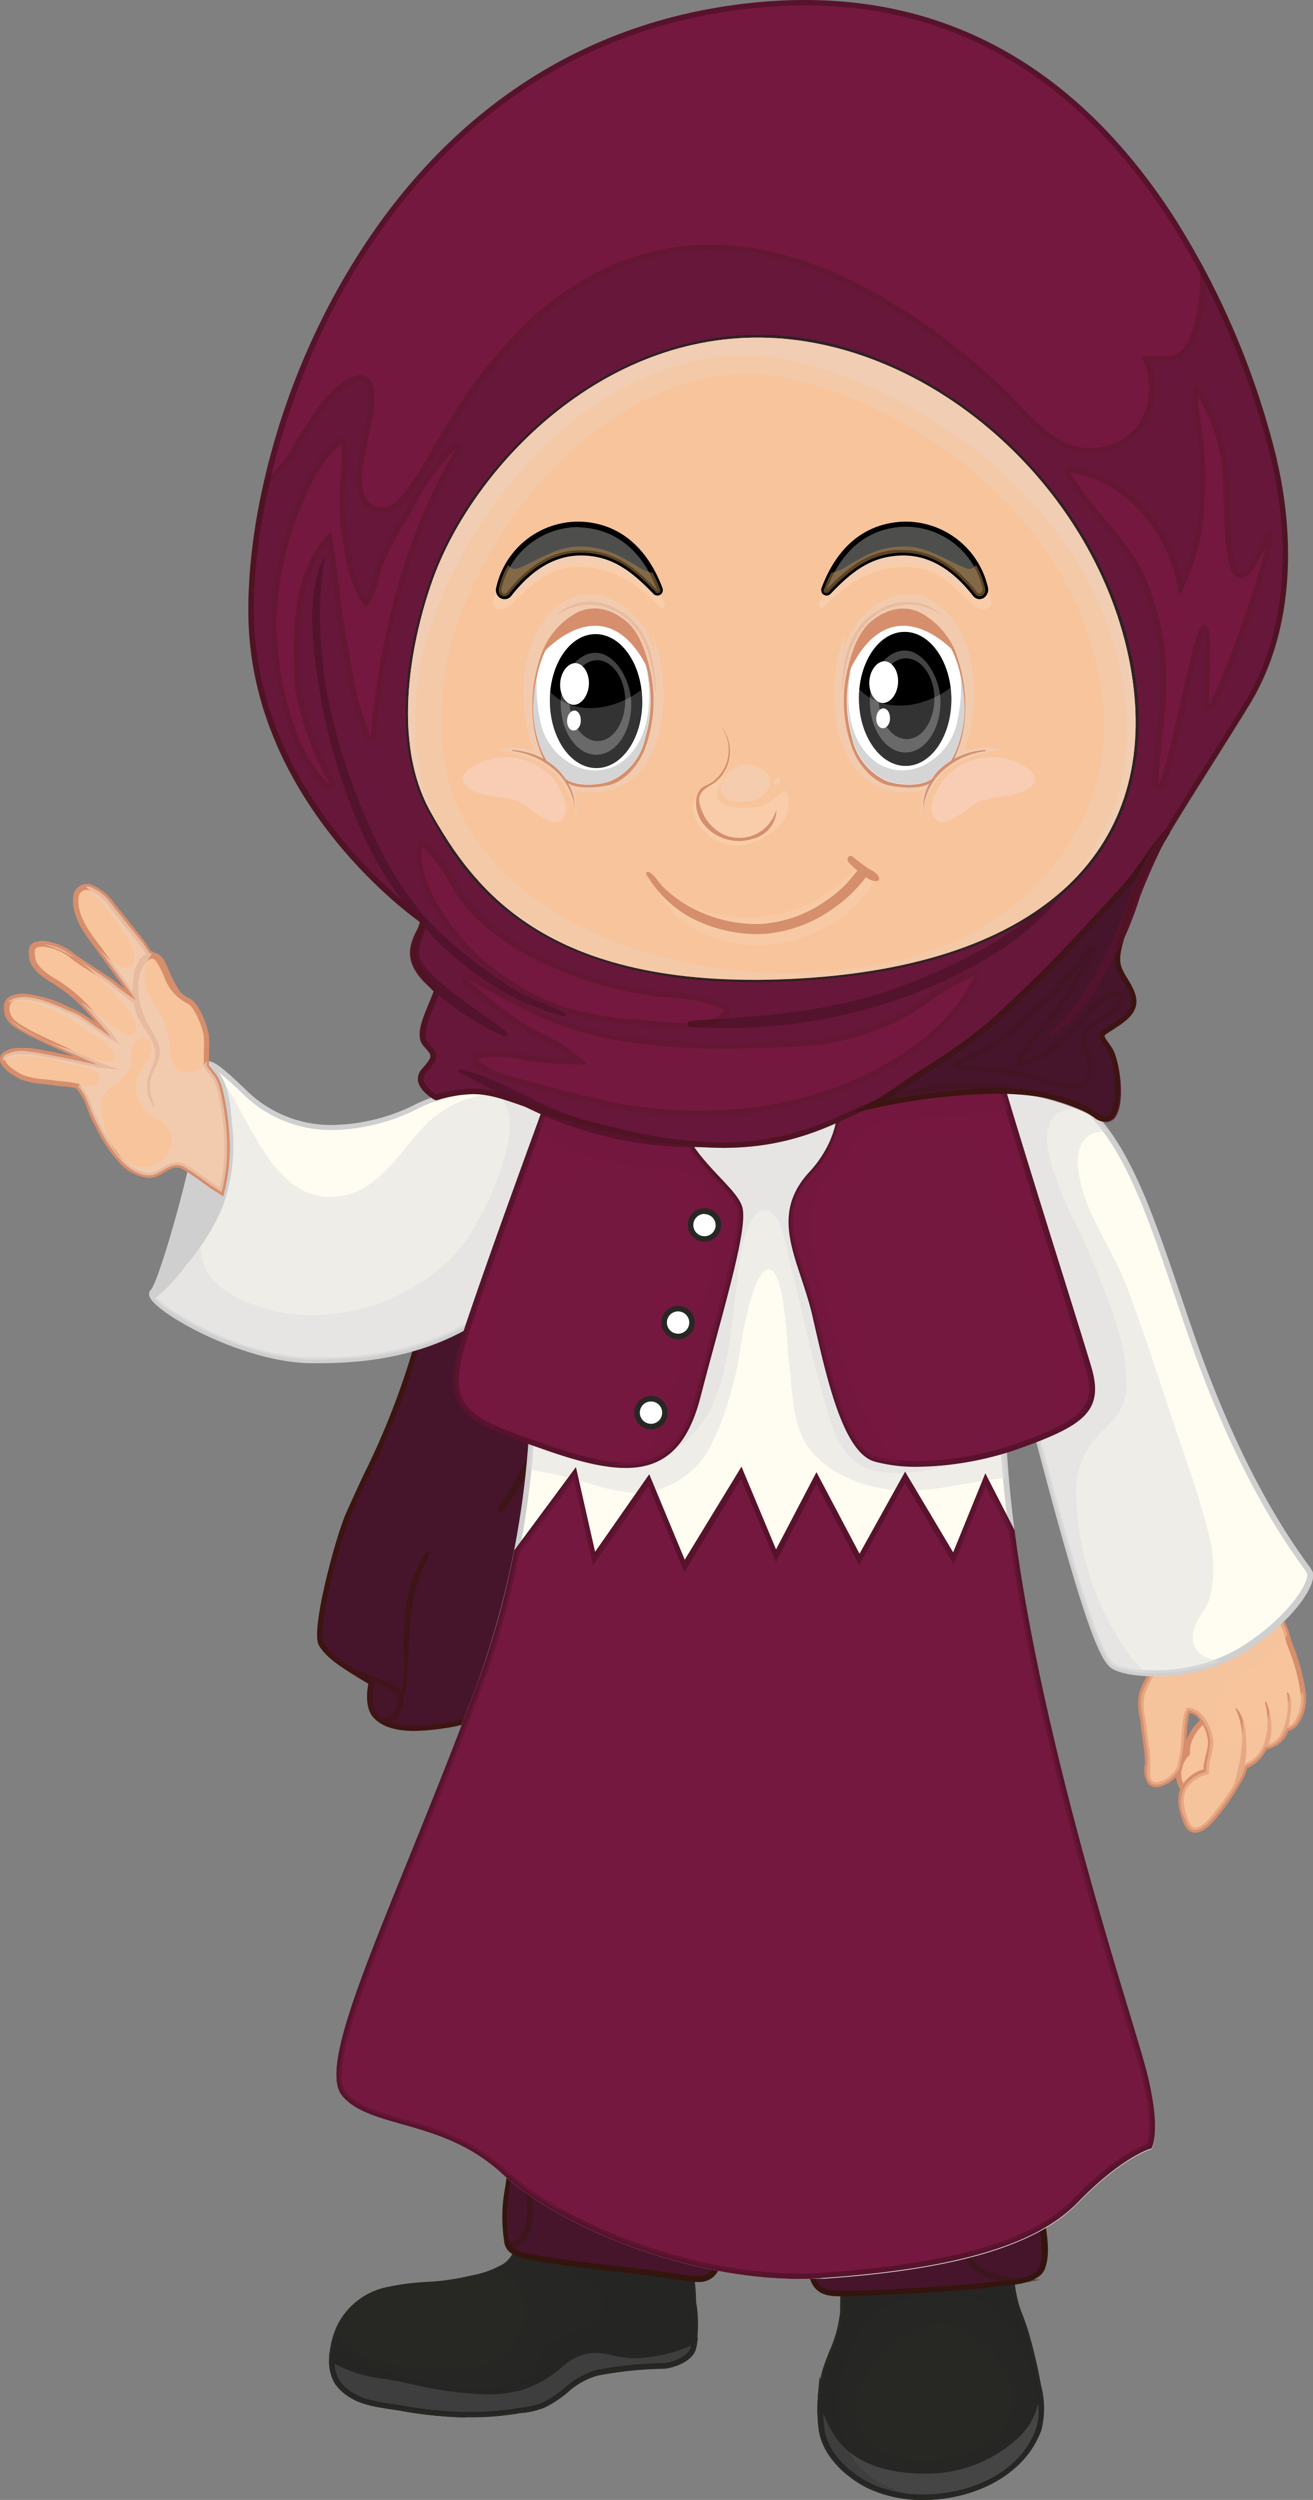 <svg xmlns="http://www.w3.org/2000/svg" xmlns:xlink="http://www.w3.org/1999/xlink" viewBox="0 0 157.6 300"><rect x="0" y="0" width="157.6" height="300" fill="#808080" stroke="none"/><defs><style>.cls-1{fill:none;}.cls-2{isolation:isolate;}.cls-3,.cls-6{fill:#f7c49c;}.cls-4{fill:#d78e6c;}.cls-12,.cls-14,.cls-17,.cls-20,.cls-21,.cls-23,.cls-24,.cls-25,.cls-26,.cls-28,.cls-29,.cls-35,.cls-37,.cls-39,.cls-5,.cls-6,.cls-9{mix-blend-mode:multiply;}.cls-12,.cls-17,.cls-21,.cls-29,.cls-39,.cls-6{opacity:0.5;}.cls-7,.cls-9{fill:#272724;}.cls-8{fill:#4e4e4d;}.cls-14,.cls-20,.cls-24,.cls-36,.cls-9{opacity:0.2;}.cls-10,.cls-14{fill:#46152c;}.cls-11{fill:#34150d;}.cls-13{fill:#3d1411;}.cls-15{fill:#fffdf2;}.cls-16{fill:#cfcfcf;}.cls-17{fill:#dfdfdf;}.cls-18,.cls-20,.cls-21,.cls-25{fill:#751840;}.cls-19{fill:#58132c;}.cls-22,.cls-36{fill:#fff;}.cls-23,.cls-28{fill:#f0cfb8;}.cls-23{opacity:0.7;}.cls-25,.cls-26{opacity:0.3;}.cls-27{clip-path:url(#clip-path);}.cls-28,.cls-31,.cls-38{opacity:0.4;}.cls-29,.cls-37{fill:#facfae;}.cls-30{fill:#d58f6d;}.cls-31{fill:#fbdad8;}.cls-31,.cls-36,.cls-38{mix-blend-mode:screen;}.cls-32{fill:#d5d5d5;}.cls-33{fill:#6ac8ce;}.cls-34{fill:#434343;}.cls-37{opacity:0.8;}.cls-38{fill:#f4d8c5;}.cls-39{fill:#b68747;}</style><clipPath id="clip-path"><path class="cls-1" d="M52,69.4c-1.86,5.12-5.59,18.54-.33,28s14.38,21.84,44.66,20,43.24-16.91,39.29-37.75S112.36,41.3,92.28,40.54,56.84,56.12,52,69.4Z"/></clipPath></defs><g class="cls-2"><g id="Layer_2" data-name="Layer 2"><g id="Layer_1-2" data-name="Layer 1"><path class="cls-3" d="M146.05,205.92a.2.2,0,0,0-.11-.13l-.07-.09a.24.24,0,0,0-.41.17,5.4,5.4,0,0,0-2.6,2.75,3.53,3.53,0,0,0-.31,1.79,4.29,4.29,0,0,0-.86,1.32,3.18,3.18,0,0,0,1.3,3.85h0c.36.28.83.17,1.35-.25a7.85,7.85,0,0,0,2.5-5.24C146.91,208.76,146.93,207,146.05,205.92Z"/><path class="cls-4" d="M143.43,216.06h0a1,1,0,0,1-.6-.19,3.51,3.51,0,0,1-1.45-4.25,4.53,4.53,0,0,1,.84-1.34,3.61,3.61,0,0,1,.35-1.8,6.08,6.08,0,0,1,2.61-2.85.71.71,0,0,1,.1-.14.59.59,0,0,1,.83,0l0,.06a.56.56,0,0,1,.18.23c.87,1.13.91,2.83.83,4.34a8.11,8.11,0,0,1-2.63,5.48A1.79,1.79,0,0,1,143.43,216.06Zm-.36-.81h0l.09.07a.32.32,0,0,0,.23.08,1.12,1.12,0,0,0,.7-.33,7.49,7.49,0,0,0,2.38-5c.07-1.41.05-3-.72-3.94v0l-.21.07a5.21,5.21,0,0,0-2.41,2.58,3.2,3.2,0,0,0-.29,1.62l0,.14-.1.11a3.79,3.79,0,0,0-.79,1.22A2.87,2.87,0,0,0,143.07,215.25Z"/><path class="cls-4" d="M146.52,208.26c-1.66.53-3.06.85-4.29,2.25a3.41,3.41,0,0,0-.49,4c.08.15.34.05.28-.11a3.71,3.71,0,0,1,1.45-4.21,15.55,15.55,0,0,1,3.16-1.64A.14.14,0,0,0,146.52,208.26Z"/><g class="cls-5"><path class="cls-3" d="M146.05,205.92a.2.2,0,0,0-.11-.13l-.07-.09a.24.24,0,0,0-.41.17,5.4,5.4,0,0,0-2.6,2.75,3.53,3.53,0,0,0-.31,1.79,4.29,4.29,0,0,0-.86,1.32,3.18,3.18,0,0,0,1.3,3.85h0c.36.28.83.17,1.35-.25a7.85,7.85,0,0,0,2.5-5.24C146.91,208.76,146.93,207,146.05,205.92Z"/><path class="cls-4" d="M143.43,216.06h0a1,1,0,0,1-.6-.19,3.51,3.51,0,0,1-1.45-4.25,4.53,4.53,0,0,1,.84-1.34,3.61,3.61,0,0,1,.35-1.8,6.08,6.08,0,0,1,2.61-2.85.71.71,0,0,1,.1-.14.59.59,0,0,1,.83,0l0,.06a.56.56,0,0,1,.18.23c.87,1.13.91,2.83.83,4.34a8.11,8.11,0,0,1-2.63,5.48A1.79,1.79,0,0,1,143.43,216.06Zm-.36-.81h0l.09.07a.32.32,0,0,0,.23.08,1.12,1.12,0,0,0,.7-.33,7.49,7.49,0,0,0,2.38-5c.07-1.41.05-3-.72-3.94v0l-.21.07a5.21,5.21,0,0,0-2.41,2.58,3.2,3.2,0,0,0-.29,1.62l0,.14-.1.11a3.79,3.79,0,0,0-.79,1.22A2.87,2.87,0,0,0,143.07,215.25Z"/></g><path class="cls-3" d="M156.35,202.68a23.17,23.17,0,0,0-1.47-5.22c-.38-.91-.6-3-1.79-3.4s-3.21.59-4.35,1.13c-1.74.83-3.58,1.39-5.35,2.13a25.13,25.13,0,0,1-3.12,1.1c-.34.09-1,.22-1.19.59a1.33,1.33,0,0,0-.09.21.14.14,0,0,0-.12.1c-.5,1.28-1.27,2.46-1.77,3.75-.42,1.08,0,2.69.11,3.81.13,1.39.43,2.74.51,4.15,0,.73-.32,2.2.26,2.81,1,1.08,3.28-.74,3.57-1.75a19.36,19.36,0,0,0,.55-4,15.26,15.26,0,0,1,.28-2.34,1.93,1.93,0,0,1,.23-.52A2,2,0,0,1,144,206a5.41,5.41,0,0,1,1.26,3,15.21,15.21,0,0,1-.46,2.64c0,.32-.05.63-.06,1h0a4.11,4.11,0,0,0-2.43,1.59,4,4,0,0,0-.21,3.72c.19.54.54,1.67,1.3,1.69,1,0,2.09-1.3,2.62-2a28,28,0,0,0,3-4.46,5.38,5.38,0,0,0,.44-1.24,4.26,4.26,0,0,0,2.4-2.31c1.15,0,2.1-1,2.59-2.2a1.65,1.65,0,0,0,1.16-.73A5.34,5.34,0,0,0,156.35,202.68Z"/><path class="cls-4" d="M143.44,219.93h-.05c-1,0-1.36-1.23-1.58-1.87q-.87-2.62.25-4.07a4.5,4.5,0,0,1,2.4-1.67c0-.24,0-.49.06-.73s.13-.7.21-1A5.85,5.85,0,0,0,145,209a5.2,5.2,0,0,0-1.17-2.83,1.83,1.83,0,0,0-1-.6,1.86,1.86,0,0,0-.1.25,10.17,10.17,0,0,0-.24,1.86l-.08,1a16.6,16.6,0,0,1-.5,3.48,4.06,4.06,0,0,1-3.11,2.32,1.4,1.4,0,0,1-1-.43,3.12,3.12,0,0,1-.38-2.32,6.29,6.29,0,0,0,0-.71,22.84,22.84,0,0,0-.28-2.35c-.08-.58-.17-1.18-.23-1.78,0-.27-.07-.56-.11-.86a6.61,6.61,0,0,1,0-3.1c.26-.66.59-1.3.9-1.91a18.16,18.16,0,0,0,.87-1.84.5.5,0,0,1,.18-.23l0-.09c.22-.47.85-.63,1.27-.74l.15,0a27.39,27.39,0,0,0,3.07-1.1c.72-.3,1.45-.57,2.17-.83,1-.39,2.13-.79,3.16-1.29l.24-.11a9.23,9.23,0,0,1,3.59-1.14,3.06,3.06,0,0,1,.77.1c1.06.33,1.42,1.66,1.73,2.74a7.24,7.24,0,0,0,.27.85,24.54,24.54,0,0,1,1.49,5.3,5.64,5.64,0,0,1-.81,4.24,2.07,2.07,0,0,1-1.2.83,3.46,3.46,0,0,1-2.62,2.22,4.68,4.68,0,0,1-2.33,2.26,4.73,4.73,0,0,1-.42,1.11,28.06,28.06,0,0,1-3,4.53C145.52,218.8,144.5,219.93,143.44,219.93Zm-1-15h.18a2.39,2.39,0,0,1,1.66.83,5.85,5.85,0,0,1,1.35,3.26,6.46,6.46,0,0,1-.26,1.72c-.08.35-.16.67-.2,1a8.88,8.88,0,0,0-.06.91v.24l-.23.06a3.86,3.86,0,0,0-2.29,1.5c-.61.78-.66,1.93-.16,3.41.17.5.49,1.45,1,1.47l0,.32v-.32c.89,0,2-1.4,2.32-1.86a27.35,27.35,0,0,0,3-4.41,5.55,5.55,0,0,0,.41-1.17l.05-.21.21,0a4,4,0,0,0,2.16-2.14l.1-.19h.21c1.06,0,1.87-1,2.28-2l.08-.18h.2a1.37,1.37,0,0,0,.92-.6,5.11,5.11,0,0,0,.68-3.75,23.24,23.24,0,0,0-1.44-5.14,8.54,8.54,0,0,1-.3-.93c-.25-.92-.57-2.07-1.28-2.29a2.1,2.1,0,0,0-.58-.07,8.71,8.71,0,0,0-3.3,1.07l-.24.12c-1.06.5-2.16.91-3.22,1.3-.71.27-1.44.54-2.15.83a26.06,26.06,0,0,1-3.15,1.12l-.15,0c-.23.06-.75.19-.83.37l-.15.36h-.09c-.25.63-.56,1.23-.86,1.82s-.62,1.21-.87,1.84a6.16,6.16,0,0,0,0,2.77q.08.48.12.9c.05.58.14,1.18.23,1.75.11.78.24,1.59.28,2.41a5.64,5.64,0,0,1,0,.79c0,.66-.11,1.48.21,1.82a.71.71,0,0,0,.55.22,3.38,3.38,0,0,0,2.47-1.85,16.93,16.93,0,0,0,.49-3.34l.07-1a11.34,11.34,0,0,1,.27-2,2,2,0,0,1,.27-.63Z"/><path class="cls-4" d="M148.4,205c-.05-.05-.13,0-.1.08,1.52,3,.51,6.46-.28,9.49a.09.09,0,0,0,.16.07,8.65,8.65,0,0,0,1.42-4.81C149.6,208.3,149.54,206.22,148.4,205Z"/><path class="cls-4" d="M152,204.25c0-.1-.19,0-.17.07a8.38,8.38,0,0,1-.82,6.48.16.16,0,0,0,.24.19C153,209.28,152.86,206.34,152,204.25Z"/><path class="cls-4" d="M154.57,203.1a.07.07,0,0,0-.11.06,7.88,7.88,0,0,1-1.06,5.56c-.08.12.08.22.18.14a4.09,4.09,0,0,0,1.23-2.63C154.94,205.39,155.23,203.79,154.57,203.1Z"/><path class="cls-6" d="M154.73,203.27a4.05,4.05,0,0,1-.45,1.94c-.61,1.08-1.52.22-2-.56a3.07,3.07,0,0,1-.24,2c-.82,1.44-2.19.88-2.95-.17.15.94.13,1.89-.45,2.34-1.37,1.05-2.6-.68-2.75-1.95a5.49,5.49,0,0,1,3-5.91,18.21,18.21,0,0,0,5.65-4.74c-.26-.91-.63-1.92-1.41-2.16-1.3-.4-3.21.59-4.35,1.13-1.74.83-3.58,1.39-5.35,2.13a25.13,25.13,0,0,1-3.12,1.1c-.34.09-1,.22-1.19.59a1.33,1.33,0,0,0-.09.21.14.14,0,0,0-.12.1c-.5,1.28-1.27,2.46-1.77,3.75-.42,1.08,0,2.69.11,3.81.13,1.39.43,2.74.51,4.15,0,.73-.32,2.2.26,2.81,1,1.08,3.28-.74,3.57-1.75a19.36,19.36,0,0,0,.55-4,15.26,15.26,0,0,1,.28-2.34,1.93,1.93,0,0,1,.23-.52A2,2,0,0,1,144,206a5.41,5.41,0,0,1,1.26,3,15.21,15.21,0,0,1-.46,2.64c0,.32-.05.63-.06,1h0a4.11,4.11,0,0,0-2.43,1.59,4,4,0,0,0-.21,3.72c.19.54.54,1.67,1.3,1.69,1,0,2.09-1.3,2.62-2a28,28,0,0,0,3-4.46,5.38,5.38,0,0,0,.44-1.24,4.26,4.26,0,0,0,2.4-2.31c1.15,0,2.1-1,2.59-2.2a1.65,1.65,0,0,0,1.16-.73,5.13,5.13,0,0,0,.77-3.78A.9.9,0,0,1,154.73,203.27Z"/><path class="cls-7" d="M83,272.28a99,99,0,0,1-10.29-1.85c-3.47-.67-7.25-1.38-10.26-3.32.12,1.82-.29,3.79-1.84,4.83A14.08,14.08,0,0,1,56,273.53c-3.09.76-6.32.51-9.44,1.24a8.19,8.19,0,0,0-5.71,4.33c-.93,1.81-1.6,5.29-.16,7,1.61,1.93,3.88,2.3,6.25,2.65a55.22,55.22,0,0,0,9.26,1,34.44,34.44,0,0,0,6.21-.5,9.38,9.38,0,0,0,2.93-.66c2.25-1,4-3.38,6.39-3.88a47.59,47.59,0,0,1,7.91-.83c1.17,0,3.3-.85,3.62-2.14.49-2,.14-4.31,0-6.31C83.18,274.4,83.09,273.34,83,272.28Z"/><path class="cls-7" d="M55.81,290.1a48.23,48.23,0,0,1-7.59-.78l-1.35-.21c-2.33-.35-4.74-.71-6.45-2.77-1.55-1.87-.85-5.52.11-7.39a8.61,8.61,0,0,1,5.94-4.5,30.25,30.25,0,0,1,4.7-.61,29,29,0,0,0,4.73-.62l.65-.15a11.77,11.77,0,0,0,3.87-1.4c1.66-1.12,1.77-3.32,1.69-4.53l0-.66.55.36c2.94,1.88,6.56,2.57,10.06,3.25h.08c1,.19,2,.4,3,.62A55.88,55.88,0,0,0,83,272l.27,0,0,.28c.11,1.15.2,2.2.27,3.19,0,.38,0,.79.09,1.2a16.46,16.46,0,0,1-.11,5.2c-.38,1.53-2.73,2.35-3.93,2.39a46.91,46.91,0,0,0-7.86.82,9,9,0,0,0-3.58,2,13.74,13.74,0,0,1-2.74,1.82,9.55,9.55,0,0,1-3,.69,33.4,33.4,0,0,1-6.23.49Zm7-22.39a5.22,5.22,0,0,1-2,4.5,12.09,12.09,0,0,1-4.1,1.5l-.63.15a32.27,32.27,0,0,1-4.84.64,28.93,28.93,0,0,0-4.61.59,7.87,7.87,0,0,0-5.49,4.16c-.92,1.79-1.5,5.1-.19,6.67,1.55,1.87,3.83,2.21,6,2.54l1.35.21a47.33,47.33,0,0,0,7.49.77h.37a33.15,33.15,0,0,0,6.14-.49,9,9,0,0,0,2.87-.65,13.24,13.24,0,0,0,2.59-1.72,9.78,9.78,0,0,1,3.86-2.18,48.25,48.25,0,0,1,8-.83c1.16,0,3-.84,3.31-1.88a15.67,15.67,0,0,0,.09-5c0-.42-.07-.83-.09-1.22-.06-.9-.14-1.85-.24-2.9a58.51,58.51,0,0,1-7.1-1.22c-1-.21-2-.42-2.94-.61l-.08,0C69.35,270.12,65.74,269.43,62.79,267.71Z"/><path class="cls-8" d="M75.16,282.6c-1.21-.13-2.41-.56-3.63-.58a6.06,6.06,0,0,0-4,1.47,14.42,14.42,0,0,1-5.27,3.06c-4.67,1.13-9.66-.14-14.25-1.07-2.72-.56-6-.74-8.22-2.46a4.64,4.64,0,0,0,.83,3.11c1.61,1.93,3.88,2.3,6.25,2.65a55.22,55.22,0,0,0,9.26,1,34.44,34.44,0,0,0,6.21-.5,9.38,9.38,0,0,0,2.93-.66c2.25-1,4-3.38,6.39-3.88a47.59,47.59,0,0,1,7.91-.83c1.17,0,3.3-.85,3.62-2.14.06-.24.11-.5.15-.77A17.59,17.59,0,0,1,75.16,282.6Z"/><path class="cls-7" d="M55.81,290.1a48.23,48.23,0,0,1-7.59-.78l-1.35-.21c-2.33-.35-4.74-.71-6.45-2.77a5,5,0,0,1-.91-3.33l0-.64.51.39c1.69,1.31,4,1.69,6.27,2.07.62.11,1.23.2,1.81.33s.91.18,1.37.27a43.49,43.49,0,0,0,8.83,1.24,16.09,16.09,0,0,0,3.91-.44,13.14,13.14,0,0,0,4.84-2.76l.31-.24a6.36,6.36,0,0,1,4-1.54h.13a11.38,11.38,0,0,1,2.16.32,15.17,15.17,0,0,0,1.5.26,10,10,0,0,0,1.11.06,19.57,19.57,0,0,0,7-1.64l.52-.21-.08.56a5.14,5.14,0,0,1-.15.8c-.38,1.53-2.73,2.35-3.93,2.39a46.91,46.91,0,0,0-7.86.82,9,9,0,0,0-3.58,2,13.46,13.46,0,0,1-2.74,1.82,9.55,9.55,0,0,1-3,.69,33.4,33.4,0,0,1-6.23.49Zm-15.63-6.44a3.83,3.83,0,0,0,.75,2.26c1.55,1.87,3.83,2.21,6,2.54l1.35.21a47.33,47.33,0,0,0,7.49.77h.37a33.15,33.15,0,0,0,6.14-.49,9,9,0,0,0,2.87-.65,13.24,13.24,0,0,0,2.59-1.72,9.78,9.78,0,0,1,3.86-2.18,48.25,48.25,0,0,1,8-.83c1.16,0,3-.84,3.31-1.88a1.16,1.16,0,0,0,0-.18A18.84,18.84,0,0,1,76.31,283a9,9,0,0,1-1.18-.07,13.54,13.54,0,0,1-1.57-.27,10.59,10.59,0,0,0-2-.3h-.11a5.7,5.7,0,0,0-3.62,1.4l-.31.24a13.8,13.8,0,0,1-5.09,2.88,17.49,17.49,0,0,1-4.07.46,44.56,44.56,0,0,1-9-1.25L48,285.8c-.58-.12-1.19-.22-1.8-.32A16.13,16.13,0,0,1,40.18,283.66Z"/><path class="cls-9" d="M83.25,275.45c-.07-1.05-.16-2.11-.26-3.17a99,99,0,0,1-10.29-1.85c-3.47-.67-7.25-1.38-10.26-3.32.12,1.82-.29,3.79-1.84,4.83a7.22,7.22,0,0,1-1.7.82H59c2,.1,3.63,1.18,3.86,3.33a7,7,0,0,1-6.21,8,23.55,23.55,0,0,1-6.33-.06,31.69,31.69,0,0,1-5.65-.91c-1.57-.48-3.54-1.27-4.06-3,0-.12-.05-.24-.08-.35-.74,1.9-1.11,4.8.16,6.33,1.61,1.93,3.88,2.3,6.25,2.65a55.22,55.22,0,0,0,9.26,1,34.44,34.44,0,0,0,6.21-.5,9.38,9.38,0,0,0,2.93-.66c2.25-1,4-3.38,6.39-3.88a47.59,47.59,0,0,1,7.91-.83c1.17,0,3.3-.85,3.62-2.14C83.73,279.8,83.38,277.45,83.25,275.45Z"/><path class="cls-9" d="M83.25,275.45c-.07-1.05-.16-2.11-.26-3.17a99,99,0,0,1-10.29-1.85c-3.47-.67-7.25-1.38-10.26-3.32a7.12,7.12,0,0,1-.4,3A47.83,47.83,0,0,1,67,271.71a9.91,9.91,0,0,1,2.58,1.49,10.09,10.09,0,0,1,2.53,2.34c1,1.8-.62,3.22-2.19,3.92A27.73,27.73,0,0,0,66.45,281c-1.38.87-1.46,2.06-2.3,3.28-1.14,1.68-3.56,2.15-5.44,2.35a20.37,20.37,0,0,1-8.21-.85,63.31,63.31,0,0,1-7.37-2.51,13,13,0,0,1-3.1-1.83c-.34,1.66-.3,3.54.64,4.68,1.61,1.93,3.88,2.3,6.25,2.65a55.22,55.22,0,0,0,9.26,1,34.44,34.44,0,0,0,6.21-.5,9.38,9.38,0,0,0,2.93-.66c2.25-1,4-3.38,6.39-3.88a47.59,47.59,0,0,1,7.91-.83c1.17,0,3.3-.85,3.62-2.14C83.73,279.8,83.38,277.45,83.25,275.45Z"/><path class="cls-7" d="M123,279.73c-.71-2.2-1.64-4.06-1.65-6.42,0-.45,0-.91,0-1.39a77.14,77.14,0,0,1-8.31,1c-3.93.28-7.94,1.2-11.9,1.09,0,1.16,0,2.34,0,3.43-.09,2.46-1.46,4.88-2.16,7.21a17.8,17.8,0,0,0-.43,6.74c.35,3.1,3.11,5.66,5.72,6.94,5.62,2.75,14.56,1.32,18.6-3.67a10.6,10.6,0,0,0,1.76-3.06,10.28,10.28,0,0,0-.08-5.28A58.23,58.23,0,0,0,123,279.73Z"/><path class="cls-7" d="M110.81,300h0a15.29,15.29,0,0,1-6.65-1.41c-2.49-1.22-5.53-3.83-5.91-7.2a18.22,18.22,0,0,1,.44-6.87c.24-.79.56-1.6.86-2.37a15.15,15.15,0,0,0,1.29-4.76l0-.44c0-1,.07-2,0-3l0-.35h.35a48,48,0,0,0,7.37-.58c1.48-.2,3-.4,4.51-.51a74.75,74.75,0,0,0,8.26-.95l.42-.07,0,.41c0,.51,0,.95,0,1.36a14,14,0,0,0,1.09,4.77c.18.51.37,1,.54,1.56a59,59,0,0,1,1.56,6.59,10.72,10.72,0,0,1,.06,5.45,11.1,11.1,0,0,1-1.81,3.16C120.57,298,115.84,300,110.81,300Zm-9.25-25.7c0,.91,0,1.81,0,2.68v.44a15.57,15.57,0,0,1-1.34,5c-.31.79-.6,1.55-.83,2.31a17.28,17.28,0,0,0-.42,6.61c.34,3.11,3.2,5.54,5.54,6.69a14.55,14.55,0,0,0,6.36,1.34c4.84,0,9.38-1.89,11.84-4.92a10.46,10.46,0,0,0,1.7-3,9.91,9.91,0,0,0-.09-5.12,56.58,56.58,0,0,0-1.54-6.51c-.17-.53-.35-1-.53-1.54a14.61,14.61,0,0,1-1.13-5c0-.31,0-.63,0-1-2.7.46-5.4.7-7.92.88-1.48.11-3,.31-4.47.5A48.5,48.5,0,0,1,101.56,274.3Z"/><path class="cls-8" d="M124.58,286.28a2.5,2.5,0,0,0,0-.29,8.11,8.11,0,0,1-2.43,6.23,16.16,16.16,0,0,1-12.56,4.28c-3.77-.24-7.49-1.5-9.46-4.95a14.88,14.88,0,0,1-1.56-4.18,21.07,21.07,0,0,0,.06,4c.35,3.1,3.11,5.66,5.72,6.94,5.62,2.75,14.56,1.32,18.6-3.67a10.6,10.6,0,0,0,1.76-3.06A10.28,10.28,0,0,0,124.58,286.28Z"/><path class="cls-7" d="M110.81,300h0a15.29,15.29,0,0,1-6.65-1.41c-2.49-1.22-5.53-3.83-5.91-7.2a22.06,22.06,0,0,1-.06-4.05l.18-2.17.47,2.12a14.73,14.73,0,0,0,1.52,4.1c1.66,2.88,4.75,4.5,9.2,4.78.42,0,.85,0,1.27,0a15.5,15.5,0,0,0,11-4.23,7.7,7.7,0,0,0,2.33-6l.65-.08.06.3a10.72,10.72,0,0,1,.06,5.45,11.1,11.1,0,0,1-1.81,3.16C120.57,298,115.84,300,110.81,300Zm-12-10.48c0,.6.06,1.2.12,1.79.34,3.11,3.2,5.54,5.54,6.69a14.55,14.55,0,0,0,6.36,1.34c4.84,0,9.38-1.89,11.84-4.92a10.46,10.46,0,0,0,1.7-3,7.09,7.09,0,0,0,.25-3,8.07,8.07,0,0,1-2.27,4,16.13,16.13,0,0,1-11.5,4.42c-.44,0-.87,0-1.31-.05-4.69-.29-8-2-9.73-5.1A14.19,14.19,0,0,1,98.79,289.52Z"/><path class="cls-9" d="M124.58,286.28a58.23,58.23,0,0,0-1.54-6.55c-.71-2.2-1.64-4.06-1.65-6.42,0-.45,0-.91,0-1.39a77.14,77.14,0,0,1-8.31,1c-3.93.28-7.94,1.2-11.9,1.09,0,1.16,0,2.34,0,3.43-.09,2.46-1.46,4.88-2.16,7.21a17.8,17.8,0,0,0-.43,6.74c.35,3.1,3.11,5.66,5.72,6.94,5.62,2.75,14.56,1.32,18.6-3.67a10.6,10.6,0,0,0,1.76-3.06A10.28,10.28,0,0,0,124.58,286.28Zm-3,1.75a7.16,7.16,0,0,1-4.08,5.78c-2.81,1.3-7.72,2.21-10.95.67a4.47,4.47,0,0,1-1.82-.85,6.15,6.15,0,0,1-1.61-7.08,16.07,16.07,0,0,1,6.5-6.89c2.7-1.5,5.35-.88,7.72,1S121.72,284.9,121.54,288Z"/><path class="cls-9" d="M124.58,286.28a58.23,58.23,0,0,0-1.54-6.55c-.71-2.2-1.64-4.06-1.65-6.42,0-.45,0-.91,0-1.39a77.14,77.14,0,0,1-8.31,1c-3.93.28-7.94,1.2-11.9,1.09,0,1.16,0,2.34,0,3.43-.09,2.46-1.46,4.88-2.16,7.21a17.8,17.8,0,0,0-.43,6.74c.35,3.1,3.11,5.66,5.72,6.94a15.91,15.91,0,0,0,8.85,1.22,13,13,0,0,1-9.13-2.67,7.44,7.44,0,0,1-2.51-3.89,9.67,9.67,0,0,1-.73-7c.7-3.11,1.9-6.41,4.45-8.47,2.23-1.82,5.68-1.75,8.4-1.93a7.62,7.62,0,0,1,7.33,3.31,20,20,0,0,1,3.58,9.09c.71,5-2.92,8.28-7,10.33a.24.24,0,0,1-.06.09,13.08,13.08,0,0,0,5.4-3.78,10.6,10.6,0,0,0,1.76-3.06A10.28,10.28,0,0,0,124.58,286.28Z"/><path class="cls-10" d="M123.78,258.33v0a122.7,122.7,0,0,1-20.62.64c-7.62-.33-15.32-.8-22.9-1.58a58.25,58.25,0,0,1-11.86-2.22c-1.28-.42-2.6-1-4-1.52a7.15,7.15,0,0,0-1.84,1,2.47,2.47,0,0,0-1,2.63.31.31,0,0,0-.32.33c.29,3.68-1.27,7.94-.37,11.59.32,1.3,2.16,1.55,3.17,1.74,3.82.73,7.69,1.12,11.55,1.57q2.85.34,5.69.76c1.11.15,3.16.65,4.1-.23,1.35-1.28,1.1-3.66,1.41-5.36s.6-3.17.87-4.76c.29,0,.55.07.79.11,2.24.38,4.45.91,6.67,1.26a35.24,35.24,0,0,0,2.58,9.53c.69,1.51,2.28,1.44,3.7,1.45,2.62,0,14.64-.65,18.06-1.1,1.41-.18,4.89-.23,5.58-1.9.78-1.92.08-4.73-.11-6.71A47.44,47.44,0,0,0,123.78,258.33Z"/><path class="cls-11" d="M101.53,275.56h-.33c-1.43,0-3,0-3.79-1.64a35.92,35.92,0,0,1-2.57-9.38c-1.14-.19-2.3-.42-3.42-.65s-2-.4-3-.58l-.46-.07c-.18,1-.36,1.92-.53,2.89l-.29,1.56c-.08.45-.13.93-.17,1.45-.12,1.45-.27,3.08-1.35,4.1a2.66,2.66,0,0,1-1.93.6,12.53,12.53,0,0,1-1.94-.21l-.49-.08c-2.28-.32-4-.55-5.69-.75L74,272.62c-3.27-.38-6.66-.76-10-1.4l-.23,0c-1.06-.19-2.85-.52-3.2-1.94a18.75,18.75,0,0,1,.06-6.76,25.16,25.16,0,0,0,.31-4.89.54.54,0,0,1,.15-.46.53.53,0,0,1,.14-.12,2.68,2.68,0,0,1,1.2-2.66,7.06,7.06,0,0,1,1.92-1l.13,0,.11.05c.34.12.66.26,1,.39,1,.41,2,.8,2.93,1.11A58.08,58.08,0,0,0,80.3,257c6.81.7,14.29,1.21,22.88,1.58,2.47.1,4.75.15,7,.15a107.8,107.8,0,0,0,13.61-.79l.43-.05-.06.39a47.11,47.11,0,0,1,1.15,7.16c0,.45.11.95.18,1.47.26,1.8.54,3.84-.09,5.4s-3.33,1.86-5.09,2c-.29,0-.55.05-.76.08C116.1,274.91,104.41,275.56,101.53,275.56Zm-14.13-13,.31,0,.81.11c1,.18,2,.38,3,.58,1.19.25,2.42.5,3.63.68l.24,0,0,.24A35.17,35.17,0,0,0,98,273.65c.57,1.24,1.84,1.24,3.19,1.25h.33c2.86,0,14.5-.65,17.9-1.09.21,0,.48-.06.77-.08,1.52-.15,4-.39,4.55-1.63.57-1.39.29-3.34,0-5.06-.07-.53-.14-1-.18-1.49a48.12,48.12,0,0,0-1.09-6.88,106.57,106.57,0,0,1-13.39.76c-2.22,0-4.51-.05-7-.15-8.6-.37-16.1-.88-22.91-1.59a58.19,58.19,0,0,1-11.93-2.23c-1-.32-2-.73-3-1.13l-.87-.35a6.21,6.21,0,0,0-1.63.89,2.16,2.16,0,0,0-.93,2.34l0,.35h-.35a24.3,24.3,0,0,1-.31,5,18.35,18.35,0,0,0-.07,6.52c.24,1,1.71,1.28,2.69,1.46l.22,0c3.27.62,6.66,1,9.92,1.38l1.6.19c1.67.19,3.43.42,5.71.75l.5.08a11.91,11.91,0,0,0,1.84.2,2.11,2.11,0,0,0,1.48-.42c.9-.85,1-2.28,1.15-3.67a13.38,13.38,0,0,1,.17-1.51l.29-1.58c.2-1.06.39-2.11.58-3.17Z"/><g class="cls-12"><path class="cls-10" d="M118.62,273c-2.77-1.07-3.19-3.44-2.19-6.08a40.62,40.62,0,0,1,2.32-4.73,34.36,34.36,0,0,0,1.58-3.5,131.26,131.26,0,0,1-17.16.28c-7.62-.33-15.32-.8-22.9-1.58a58.25,58.25,0,0,1-11.86-2.22c-1.28-.42-2.6-1-4-1.52a7.15,7.15,0,0,0-1.84,1,2.3,2.3,0,0,0-1.08,2,26,26,0,0,1,2.09,9.14c-.06,1.4-.65,3.82-2.57,3.59h-.12c.43,1.16,2.14,1.4,3.11,1.58,3.82.73,7.69,1.12,11.55,1.57q2.85.34,5.69.76c1.11.15,3.16.65,4.1-.23,1.35-1.28,1.1-3.66,1.41-5.36s.6-3.17.87-4.76c.29,0,.55.07.79.11,2.24.38,4.45.91,6.67,1.26a35.24,35.24,0,0,0,2.58,9.53c.69,1.51,2.28,1.44,3.7,1.45,2.62,0,14.64-.65,18.06-1.1.66-.08,1.78-.15,2.86-.35A13.55,13.55,0,0,1,118.62,273Z"/><path class="cls-11" d="M101.53,275.56h-.33c-1.43,0-3,0-3.79-1.64a35.92,35.92,0,0,1-2.57-9.38c-1.14-.19-2.3-.42-3.42-.65s-2-.4-3-.58l-.46-.07c-.18,1-.36,1.92-.53,2.89l-.29,1.56c-.08.45-.13.93-.17,1.45-.12,1.45-.27,3.08-1.35,4.1a2.66,2.66,0,0,1-1.93.6,12.53,12.53,0,0,1-1.94-.21l-.49-.08c-2.27-.32-4-.55-5.69-.75L74,272.62c-3.27-.38-6.66-.76-10-1.4l-.2,0c-1-.19-2.69-.5-3.16-1.76l-.19-.53L61,269l.06.28h0l0-.26c1.61.19,2.14-2,2.21-3.28a20.25,20.25,0,0,0-1.26-6.86,21.37,21.37,0,0,0-.81-2.14l0-.06v-.08a2.68,2.68,0,0,1,1.22-2.24,7.06,7.06,0,0,1,1.92-1l.13,0,.11.05c.34.12.66.26,1,.39,1,.41,2,.8,2.93,1.11A58.08,58.08,0,0,0,80.3,257c6.81.7,14.29,1.21,22.88,1.58,2.43.1,4.68.15,6.87.15,3.67,0,7-.14,10.25-.42l.53-.05-.19.49a36.65,36.65,0,0,1-1.6,3.54l-.27.48a35.32,35.32,0,0,0-2,4.2c-.73,1.95-1,4.51,2,5.66a13.27,13.27,0,0,0,3.6.78l2.52.17-2.47.48c-.74.14-1.51.22-2.12.28-.29,0-.55.05-.76.08C116.1,274.91,104.41,275.56,101.53,275.56Zm-14.13-13,.31,0,.81.11c1,.18,2,.38,3,.58,1.19.25,2.42.5,3.63.68l.24,0,0,.24A35.17,35.17,0,0,0,98,273.65c.57,1.24,1.84,1.24,3.19,1.25h.33c2.86,0,14.5-.65,17.9-1.09.16,0,.35-.05.56-.07a13.6,13.6,0,0,1-1.48-.45c-2.69-1-3.56-3.41-2.38-6.51a34.45,34.45,0,0,1,2.06-4.28l.27-.49a29.57,29.57,0,0,0,1.37-3c-3.09.26-6.29.39-9.78.39-2.2,0-4.46-.05-6.9-.15-8.6-.37-16.1-.88-22.91-1.59a58.19,58.19,0,0,1-11.93-2.23c-1-.32-2-.73-3-1.13l-.87-.35a6.21,6.21,0,0,0-1.63.89,2,2,0,0,0-1,1.66,19.45,19.45,0,0,1,.82,2.14A20.85,20.85,0,0,1,64,265.76c-.09,1.72-.76,3.72-2.4,3.91a5,5,0,0,0,2.35.87l.2,0c3.27.62,6.66,1,9.92,1.38l1.6.19c1.67.19,3.43.42,5.71.75l.5.08a11.91,11.91,0,0,0,1.84.2,2.11,2.11,0,0,0,1.48-.42c.9-.85,1-2.28,1.15-3.67a13.38,13.38,0,0,1,.17-1.51l.29-1.58c.2-1.05.39-2.11.58-3.17Z"/></g><path class="cls-10" d="M79.94,155.68a6.86,6.86,0,0,0-3-5.85c-2.44-1.64-6.59-2-9.4-2.75-2-.55-4-1.05-6-1.64s-4.34-.76-6.12-1.63a.62.62,0,0,0-.77.95c-1.07,6-3.4,11.72-5,17.6-1.83,6.84-5.13,13-8,19.42-1.28,2.9-4.18,13.8-3.26,15.47s3.57,3.15,5.18,4.14l.85.49c-.3,1.57-.37,3.14.57,4.09,1.92,2,6,1.43,8.37,1.08,8.1-1.16,15.23-8.16,20.47-14.27a14.45,14.45,0,0,0,3.74-6.31,74.31,74.31,0,0,0,2.7-20.15C80.42,162.78,80.09,159.21,79.94,155.68Z"/><path class="cls-13" d="M49.75,207.72h0c-2.25,0-3.84-.5-4.84-1.52s-.95-2.75-.7-4.15l-.65-.38-.64-.39c-1.6-1-3.79-2.29-4.66-3.87-1-1.9,2.09-13.15,3.25-15.76.69-1.56,1.41-3.12,2.12-4.64a92.52,92.52,0,0,0,5.83-14.73c.59-2.21,1.29-4.42,2-6.56a89.61,89.61,0,0,0,3-10.88.94.94,0,0,1,1.25-1.32,16.09,16.09,0,0,0,3.75,1.06c.79.16,1.6.33,2.32.55,1.22.36,2.47.69,3.67,1l2.28.62c.85.24,1.82.43,2.84.64,2.3.46,4.9,1,6.65,2.16,2,1.34,3,3.28,3.1,6.1,0,1.26.13,2.52.21,3.78.13,2.26.27,4.59.27,6.88a75,75,0,0,1-2.7,20.24A15,15,0,0,1,74.22,193c-4.77,5.56-12.14,13.13-20.65,14.36A27.82,27.82,0,0,1,49.75,207.72Zm5.46-63.65a.27.27,0,0,0-.26.17.24.24,0,0,0,0,.29l.1.12,0,.16a90,90,0,0,1-3,11.11c-.69,2.13-1.39,4.34-2,6.53a92.73,92.73,0,0,1-5.86,14.84c-.71,1.51-1.43,3.07-2.12,4.63C40.76,185,38,195.63,38.84,197.09s2.88,2.7,4.42,3.63l.65.39c.27.17.54.33.83.48l.21.11,0,.24c-.38,1.92-.23,3.09.47,3.8.86.87,2.33,1.32,4.37,1.32h0a26.62,26.62,0,0,0,3.72-.34c8.3-1.19,15.54-8.65,20.27-14.15a14.29,14.29,0,0,0,3.68-6.19,74.13,74.13,0,0,0,2.67-20.06c0-2.27-.14-4.59-.27-6.84-.08-1.26-.16-2.53-.21-3.79a6.5,6.5,0,0,0-2.8-5.59c-1.65-1.1-4.18-1.61-6.42-2.06-1-.21-2-.4-2.89-.64l-2.27-.62c-1.21-.32-2.46-.66-3.68-1-.7-.21-1.46-.37-2.27-.53a17,17,0,0,1-3.9-1.12A.38.38,0,0,0,55.21,144.07Z"/><path class="cls-13" d="M67.35,160.2c-.86,3.49-1.21,7-2.33,10.47A47.54,47.54,0,0,1,59.77,181c-.19.3.26.69.5.4,4.85-5.83,6.86-13.69,7.79-21C68.11,159.91,67.45,159.81,67.35,160.2Z"/><path class="cls-13" d="M51.18,186.24a15.77,15.77,0,0,0-2.57,7.68,43.23,43.23,0,0,0-.16,4.41,26.73,26.73,0,0,1-.15,4.85,3.44,3.44,0,0,0-1.75-1.29c-1.45-.63-2.95-1.17-4.45-1.66-.12,0-.21.15-.1.21,1.21.58,2.4,1.19,3.63,1.74.76.34,2.06.73,2.15,1.73a3.3,3.3,0,0,1-.55,1.59,1.33,1.33,0,0,1-1.73.56c-.16-.05-.37.15-.25.32a1.35,1.35,0,0,0,2,.1,3.41,3.41,0,0,0,1.17-2.62,9.88,9.88,0,0,0,.4-2.4c.21-1.79.2-3.62.31-5.41a22.64,22.64,0,0,1,2.42-9.58A.22.22,0,0,0,51.18,186.24Z"/><path class="cls-14" d="M79.94,155.68a6.86,6.86,0,0,0-3-5.85c-2.44-1.64-6.59-2-9.4-2.75-2-.55-4-1.05-6-1.64s-4.34-.76-6.12-1.63a.62.62,0,0,0-.77.95,71,71,0,0,1-2.33,8.93,1.74,1.74,0,0,1,1.6.86c1.06,1.48,1.09,3.63,1,5.37a64.69,64.69,0,0,1-1.76,12.75c-1.05,4.69-3,9-4.44,13.58-.75,2.31-1.27,4.68-1.86,7a17,17,0,0,1-1.49,4.55c-1.54,2.61-3.8,1.88-5.92.25a10.47,10.47,0,0,1-1.07-.91.14.14,0,0,0,0,.07c1,1.72,3.57,3.15,5.18,4.14l.85.49c-.3,1.57-.37,3.14.57,4.09,1.92,2,6,1.43,8.37,1.08,8.1-1.16,15.23-8.16,20.47-14.27a14.45,14.45,0,0,0,3.74-6.31,74.31,74.31,0,0,0,2.7-20.15C80.42,162.78,80.09,159.21,79.94,155.68ZM59.21,186.24a59.75,59.75,0,0,1-1.78,6.84,44.32,44.32,0,0,1-1.89,5.85c-1.06,2.38-3.52,3.79-4.93.89-1.58-3.23-1.17-7.47-.22-10.8a53.76,53.76,0,0,1,2.44-6.52l.24-.91c.64-2.3,1.51-4.53,2.21-6.81.54-1.76,1.07-5.1,2.79-6.19s1,5.93.91,6.38c-.22,1.43-.5,2.85-.76,4.26a16.58,16.58,0,0,0-.59,3.47C57.71,184.27,59.48,184.61,59.21,186.24Z"/><path class="cls-14" d="M45.15,206a4.18,4.18,0,0,0,1.66,1,1.62,1.62,0,0,0,.91-.57c.89-1.12,1-3.37-.43-4.15a13.06,13.06,0,0,0-4-1.13l.44.27.85.49C44.28,203.45,44.21,205,45.15,206Z"/><path class="cls-7" d="M25.64,130.23a8.45,8.45,0,0,0-.44-1.64,10.1,10.1,0,0,1-.34-2.68c0-.14-.22-.15-.23,0a8.72,8.72,0,0,0,.34,3.18,8.09,8.09,0,0,1,.45,3.08c0,.06.09.09.11,0A3.52,3.52,0,0,0,25.64,130.23Z"/><path class="cls-15" d="M77.91,134.79s-7.57.11-13.06-1.86-8-3.29-15.15,0-14.7,3.51-20.29-1.87-4.94-4-5.05,1-4.83,22.06-6,23,10.1,8,19,8.11,18.33-1.53,26-10A106.16,106.16,0,0,1,57.5,202.5c-9.66,25.9-19.42,45-16.14,48.83s12,2.63,19.21,9.32,24.25,13.39,38.3,12.4,24.91-3.4,30.28-9,8.78-6.48,8.78-6.48,1.21-1.81-.69-9.13-17.74-53.85-16.87-82.16c0,0-.87-13.17,4.17,6.14s7.46,26.34,9,27.43,9.37,1.86,15.33-1.75,8.95-8.33,8.32-9.5-7.52-9.16-14.11-28.14-9.1-30.61-24.35-32.92S88.55,137,77.91,134.79Z"/><path class="cls-16" d="M96,273.48c-13.81,0-29-6.4-35.68-12.58-4-3.69-8.32-4.92-12.14-6-3-.85-5.58-1.59-7.09-3.36-2.46-2.86,1.64-13,7.85-28.28,2.52-6.21,5.37-13.25,8.22-20.88A107.55,107.55,0,0,0,63.08,154c-8.14,8.58-18.12,9.59-25,9.59H37.3c-8.16-.1-18.64-6-19.35-8a.6.6,0,0,1,.16-.69c1-.82,5.81-17.68,5.92-22.8,0-.52,0-1,0-1.44,0-2.06,0-3.3,1-3.3.72,0,1.79.83,4.6,3.53A14.48,14.48,0,0,0,40,135a23.07,23.07,0,0,0,9.57-2.32,18,18,0,0,1,7.52-2c2.32,0,4.33.74,6.87,1.66l1,.37c4.89,1.75,11.46,1.85,12.73,1.85H78a13.66,13.66,0,0,0,2.78.27h0c4.28,0,9.21-1.69,14.42-3.47,6.24-2.14,12.7-4.35,19.45-4.35a28.49,28.49,0,0,1,4.16.3c14.08,2.13,17.41,11.95,22.94,28.22q.79,2.37,1.68,4.92c5.59,16.12,11.46,24.36,13.39,27.07a10,10,0,0,1,.69,1c.79,1.47-2.41,6.29-8.44,9.94a20.65,20.65,0,0,1-10.44,2.71h0c-2.33,0-4.44-.39-5.25-1-1.45-1-3.48-6-9.12-27.61-2.16-8.23-3.08-9.9-3.39-10.22a14,14,0,0,0-.14,4c-.74,23.85,10.33,60.37,15.06,76,.87,2.89,1.5,5,1.8,6.13,1.91,7.38.69,9.32.65,9.4l-.07.1-.13,0s-3.39,1-8.62,6.38c-4.89,5.09-14.58,8-30.5,9.1C98,273.45,97,273.48,96,273.48Zm-32.5-121,.11.67a107.53,107.53,0,0,1-5.84,49.43c-2.84,7.63-5.7,14.68-8.22,20.9-5.9,14.54-10.15,25.05-8,27.6,1.38,1.62,3.88,2.33,6.76,3.15,3.7,1.05,8.31,2.37,12.42,6.15,6.59,6.1,21.58,12.41,35.23,12.41,1,0,1.9,0,2.81-.09,15.75-1.11,25.31-3.94,30.08-8.91s8.05-6.28,8.78-6.51c.18-.45.81-2.63-.78-8.78-.29-1.15-.92-3.22-1.79-6.1C130.4,226.8,119.3,190.2,120,166.27c-.06-.87-.21-3.89.37-4.52a.52.52,0,0,1,.39-.18c.46,0,1.24,0,4.06,10.78,4.77,18.26,7.34,26.15,8.87,27.24.57.42,2.34.85,4.87.85h0a20,20,0,0,0,10.11-2.62c5.92-3.58,8.68-8.17,8.19-9.06-.08-.15-.32-.49-.65-.95-1.94-2.73-7.85-11-13.47-27.23-.6-1.7-1.15-3.35-1.69-4.93-5.44-16-8.73-25.71-22.41-27.77a27,27,0,0,0-4.06-.3c-6.65,0-13.05,2.19-19.24,4.31-5.26,1.81-10.23,3.51-14.63,3.51a14,14,0,0,1-2.88-.28h-.18c-1.29,0-8-.1-13-1.89l-1-.37c-2.58-.94-4.44-1.62-6.64-1.62a17.27,17.27,0,0,0-7.24,2A23.61,23.61,0,0,1,40,135.61a15.1,15.1,0,0,1-10.82-4.31C27.5,129.69,25.66,128,25,128c-.32,0-.33,1.35-.33,2.64,0,.45,0,.93,0,1.46-.11,4.65-4.63,21.82-6.12,23.26.23,1.15,10.14,7.46,18.74,7.57h.8c14.31,0,21.1-5.64,25-9.88Z"/><path class="cls-17" d="M143.17,196.4c0-1.76,1.66-3.14,2.08-4.79a15.89,15.89,0,0,0-.22-7.72c-1.22-4.95-3.07-9.78-4.66-14.62-1.66-5.06-3.32-10.12-5.21-15.09-1.8-4.76-5.6-9.41-5.78-14.66-.06-1.75.65-3.49,2.61-3.66a7.06,7.06,0,0,1,.92,0c-3.22-4.47-7.46-7.29-14.18-8.31-15.26-2.3-30.18,9.44-40.82,7.24,0,0-7.57.11-13.06-1.86a44.07,44.07,0,0,0-5.22-1.71,12.89,12.89,0,0,0-8.41,3.62c-2.92,2.94-5.54,7.79-10,8.63-8.76,1.66-11.14-10.19-15.94-15.78-1.11-.37-.9,1.33-1,4.36-.11,4.94-4.83,22.06-6,23s10.1,8,19,8.11,18.33-1.53,26-10a97.45,97.45,0,0,1,.18,23.17c.67.12,1.35.23,2,.36,2.26.42,4.4,1.13,6.61,1.73,2.47.67,5,1.14,7.47.17a10.85,10.85,0,0,0,5.28-4.19A30.24,30.24,0,0,0,87.74,167a33,33,0,0,0,1.14-5.27c.12-1.06,1.66-10.16,3.62-9.36,1.74.71,2,9.58,2.19,11.09.51,3.73.31,8.1,2.9,10.93,3,3.33,7.82,4.64,12.23,4.47,3.68-.14,7.27-1.21,10.93-1.49a96.13,96.13,0,0,1-.38-11.06s-.87-13.17,4.17,6.14,7.46,26.34,9,27.43c1.34,1,7.48,1.66,13-.58C144.8,199.15,143.14,198.44,143.17,196.4Z"/><path class="cls-17" d="M135.54,198.6a34.5,34.5,0,0,1-6.36-19.16,9.72,9.72,0,0,1,3.12-7.65c1.56-1.52,2.86-3,2.92-5.28a22.28,22.28,0,0,0-1.05-7.07,93.54,93.54,0,0,0-4.91-12.3,41.16,41.16,0,0,1-3.23-8c-.46-2-.83-4.72,1.39-5.74a5.53,5.53,0,0,1,3-.36,20.33,20.33,0,0,0-11.72-5.44c-15.26-2.3-30.18,9.44-40.82,7.24,0,0-7.57.11-13.06-1.86a48.49,48.49,0,0,0-5.06-1.67,3.12,3.12,0,0,1,.62.73c1.51,2.39.6,5.76-.24,8.22a33.34,33.34,0,0,1-4.48,8.92C50.9,155.66,40.9,159.21,33,157.32c-3.06-.73-7.18-2.22-8.47-5.43-1.11-2.74-.11-5.73.58-8.45a28.49,28.49,0,0,0,.85-9.06,15.24,15.24,0,0,0-1.48-6.19,25.5,25.5,0,0,0-.16,3.86c-.11,4.94-4.83,22.06-6,23s10.1,8,19,8.11,18.33-1.53,26-10a93.8,93.8,0,0,1,.48,19.59c5.61,2.34,12.29,4.52,17.58.89,6.09-4.19,6.14-13.09,7.08-19.69a29.79,29.79,0,0,1,1-5.79c.33-.92.91-2.55,2-2.88,2.33-.71,3,4.9,3.33,6.14,1.29,5,2.31,10.15,3.74,15.15,1,3.56,2,8.8,6.23,9.86,4.83,1.22,9.73-.95,14.37-2a9.28,9.28,0,0,1,1.39-.22c-.17-2.78-.22-5.46-.15-8,0,0-.87-13.17,4.17,6.14s7.46,26.34,9,27.43a8.81,8.81,0,0,0,3.94.88A13.32,13.32,0,0,1,135.54,198.6Z"/><path class="cls-16" d="M22.2,151.55a25.85,25.85,0,0,0,4.23-6.74,21.4,21.4,0,0,0,1.08-10.34c-.22-2.26-.47-5.65-2.86-6.6-.34.55-.24,2-.29,4.18-.11,4.94-4.83,22.06-6,23-.13.11-.1.29.05.54C19.73,154.85,21.78,152.08,22.2,151.55Z"/><path class="cls-16" d="M18.27,156.08l-.18-.27c-.36-.57-.1-.87,0-1,1-.82,5.81-17.68,5.92-22.8,0-.52,0-1,0-1.44a7.08,7.08,0,0,1,.31-2.89l.15-.25.25.11c2.5,1,2.82,4.24,3.06,6.62l0,.25a21.47,21.47,0,0,1-1.1,10.49,26.51,26.51,0,0,1-4.28,6.83l-.21.26a18.62,18.62,0,0,1-3.71,3.9Zm6.56-27.76a12.39,12.39,0,0,0-.12,2.29c0,.44,0,.93,0,1.45-.1,4.34-4.05,19.59-5.79,22.77a26.1,26.1,0,0,0,2.83-3.21l.21-.27a26.21,26.21,0,0,0,4.19-6.66,21.11,21.11,0,0,0,1.06-10.19l0-.24C27,132.16,26.68,129.32,24.83,128.32Z"/><g class="cls-5"><path class="cls-16" d="M22.2,151.55a25.85,25.85,0,0,0,4.23-6.74,21.4,21.4,0,0,0,1.08-10.34c-.22-2.26-.47-5.65-2.86-6.6-.34.55-.24,2-.29,4.18-.11,4.94-4.83,22.06-6,23-.13.11-.1.29.05.54C19.73,154.85,21.78,152.08,22.2,151.55Z"/><path class="cls-16" d="M18.27,156.08l-.18-.27c-.36-.57-.1-.87,0-1,1-.82,5.81-17.68,5.92-22.8,0-.52,0-1,0-1.44a7.08,7.08,0,0,1,.31-2.89l.15-.25.25.11c2.5,1,2.82,4.24,3.06,6.62l0,.25a21.47,21.47,0,0,1-1.1,10.49,26.51,26.51,0,0,1-4.28,6.83l-.21.26a18.62,18.62,0,0,1-3.71,3.9Zm6.56-27.76a12.39,12.39,0,0,0-.12,2.29c0,.44,0,.93,0,1.45-.1,4.34-4.05,19.59-5.79,22.77a26.1,26.1,0,0,0,2.83-3.21l.21-.27a26.21,26.21,0,0,0,4.19-6.66,21.11,21.11,0,0,0,1.06-10.19l0-.24C27,132.16,26.68,129.32,24.83,128.32Z"/></g><path class="cls-18" d="M66.82,129.41s-7.45,20.2-10.75,30.07-.44,10.75,9.66,14.27,15.58,3.29,18-6.15,5.71-20,5-22.6-7.24-6.36-7.9-12.51,9-6.59,15.14-5.49,6.15,8.56,1.32,13.83-1.1,10.31.44,16.9S101.28,174,105,175.07s10.54.87,17.78-1.76,9.21-4.39,7.9-9-11.86-37.53-12.29-40.6-16.46-.22-28.09-.44S70.34,119.76,66.82,129.41Z"/><path class="cls-19" d="M75.11,176.16c-2.38,0-5.31-.64-9.49-2.1l-.31-.11c-9.92-3.45-12.91-4.49-9.55-14.57,3.25-9.77,10.68-29.87,10.75-30.08,2.89-7.94,8.91-7.39,17-6.75,2.17.17,4.41.35,6.85.39,4.2.08,8.9-.24,13.41-.54,3.43-.23,6.66-.45,9.21-.45,3.88,0,5.61.51,5.78,1.71.29,2,5.16,17.62,8.71,29,1.76,5.62,3.14,10.06,3.58,11.57,1.41,5-.9,6.77-8.11,9.39a38.37,38.37,0,0,1-12.75,2.4,18.9,18.9,0,0,1-5.23-.63c-3.67-1.08-5.6-9.48-7.16-16.22l-.31-1.36c-.36-1.55-.85-3-1.32-4.44-1.53-4.61-2.85-8.6,1-12.76,2.79-3,4-7,3-9.87a5,5,0,0,0-4.19-3.4,29.91,29.91,0,0,0-5.26-.47c-4.1,0-7.14.88-8.55,2.46a3.85,3.85,0,0,0-.94,3.14c.4,3.73,3.06,6.56,5.21,8.84,1.34,1.42,2.41,2.55,2.68,3.62.52,2.08-1.21,8.45-3.2,15.83-.62,2.29-1.26,4.64-1.85,6.94C82.54,173.55,79.79,176.16,75.11,176.16Zm2.49-53.27c-4.83,0-8.46,1.13-10.47,6.64-.07.2-7.49,20.3-10.74,30.06-3.16,9.46-.8,10.28,9.13,13.74l.32.11c4.11,1.43,7,2.07,9.27,2.07,4.39,0,6.86-2.4,8.3-8,.58-2.29,1.22-4.66,1.84-7,1.89-7,3.68-13.58,3.2-15.49-.23-.9-1.29-2-2.52-3.33-2.21-2.35-5-5.27-5.39-9.23a4.52,4.52,0,0,1,1.1-3.64c2.1-2.33,6.57-2.68,9-2.68a31.28,31.28,0,0,1,5.38.48,5.73,5.73,0,0,1,4.7,3.84c1,3.08-.24,7.31-3.2,10.53-3.54,3.87-2.34,7.5-.82,12.1.48,1.43,1,2.92,1.34,4.5L98.4,159c1.44,6.23,3.41,14.77,6.7,15.74a18.44,18.44,0,0,0,5.05.6A37.79,37.79,0,0,0,122.68,173c7.39-2.68,8.9-4.38,7.69-8.6-.43-1.5-1.81-5.94-3.57-11.56-3.55-11.39-8.43-27-8.73-29.08-.11-.77-1.84-1.16-5.13-1.16-2.53,0-5.75.23-9.16.45-4.53.31-9.24.63-13.48.55-2.45,0-4.7-.23-6.88-.39S79.37,122.89,77.6,122.89Z"/><path class="cls-20" d="M130.69,164.31c-1.32-4.61-11.86-37.53-12.29-40.6s-16.46-.22-28.09-.44-20-3.51-23.49,6.14c0,0-7.45,20.2-10.75,30.07-2.44,7.31-1.5,9.69,3.23,11.85a7.6,7.6,0,0,1-.79-2.22c-.63-3.87.19-8.05,1.31-11.76a68,68,0,0,1,4.39-11.19c1.13-2.22,2.85-5.09,5.54-5.58,2-.36,12.71-.35,11.39,3.68-.37,1.14-1.39,2.38-1,3.64a7.59,7.59,0,0,0,1.77,2.34c.53.66,1.58,1.84,1.22,2.8-.82,2.18-5.36,1.38-5.14,4.33.17,2.26,2.63,3.8,2.5,6.12a2.37,2.37,0,0,1-1.66,1.95,8.32,8.32,0,0,0-2.75.8,2.83,2.83,0,0,0-1.29,2.91c.09,1.37.51,3.15-.39,4.37a4.87,4.87,0,0,1-3,1.88c6.55,1.37,10.4-.32,12.31-7.8,2.42-9.43,5.71-20,5-22.6s-7.24-6.36-7.9-12.51,9-6.59,15.14-5.49,6.15,8.56,1.32,13.83-1.1,10.31.44,16.9S101.28,174,105,175.07a24.68,24.68,0,0,0,9.93.25c-2.4-.13-4.65-.84-6.15-2.93-2.69-3.75-3.89-8.5-5.58-12.74s-3.55-8.38-3.85-12.85c-.09-1.35-.12-2.83.94-3.85s2.24-1.35,3.16-2.26a5.93,5.93,0,0,0,1.48-2.94,3.12,3.12,0,0,1,.63-1.41c1-1,2.31-1.06,3.66-1,3,.18,7.15-.34,8.68,3a44.56,44.56,0,0,1,1.6,5.47c.77,2.42,1.65,4.8,2.52,7.19a93.18,93.18,0,0,1,4.37,15.28A10.29,10.29,0,0,1,126,172C130.59,170,131.78,168.15,130.69,164.31Z"/><path class="cls-21" d="M99.5,141.3a6.52,6.52,0,0,0,2-2.06c.31-.63.57-1.3.92-1.91a3.92,3.92,0,0,1,.47-.64,3.43,3.43,0,0,1,.46-.62c1.23-1.31,3-1.51,4.67-1.68,2.81-.28,5.63-.44,8.44-.68,1.51-.13,3.06-.4,4.6-.58-1.46-4.8-2.52-8.48-2.65-9.42-.44-3.07-16.46-.22-28.09-.44s-20-3.51-23.49,6.14l-2.15,5.89A16.46,16.46,0,0,0,71,138.84,33.43,33.43,0,0,0,77.74,140a15.76,15.76,0,0,1,5,.81c2,.78,3.87,3.77,2.23,5.62-1.22,1.36-.16,2.37.42,3.62a3.33,3.33,0,0,1,.07,1.6,13.6,13.6,0,0,1-.67,3.92c-.67,1.49-1.83,1.59-3.11,2.39s-.23,2.77,0,4a5.94,5.94,0,0,1-2.16,5.76c-.4.32-1.29.68-1.38,1.23-.23,1.39,1.33,2.77.37,4.11a6,6,0,0,1-2.59,2.1,9.39,9.39,0,0,1-2.36.59c5.27.57,8.49-1.5,10.19-8.14,2.42-9.43,5.71-20,5-22.6s-7.24-6.36-7.9-12.51,9-6.59,15.14-5.49,6.15,8.56,1.32,13.83-1.1,10.31.44,16.9S101.28,174,105,175.07a16,16,0,0,0,3.21.54,4.85,4.85,0,0,1-.67-.61,28.3,28.3,0,0,1-5.55-9.46c-1.36-3.61-2.39-7.36-3.4-11.09-.82-3-1.79-6.54-1.13-9.68A5.55,5.55,0,0,1,99.5,141.3Z"/><path class="cls-22" d="M86.23,147a1.67,1.67,0,1,1-1.67-1.67A1.66,1.66,0,0,1,86.23,147Z"/><path class="cls-7" d="M84.56,149a2,2,0,1,1,2-2A2,2,0,0,1,84.56,149Zm0-3.33A1.34,1.34,0,1,0,85.9,147,1.34,1.34,0,0,0,84.56,145.7Z"/><path class="cls-22" d="M83.05,158.71a1.67,1.67,0,1,1-1.66-1.66A1.66,1.66,0,0,1,83.05,158.71Z"/><path class="cls-7" d="M81.39,160.71a2,2,0,1,1,2-2A2,2,0,0,1,81.39,160.71Zm0-3.34a1.34,1.34,0,1,0,1.34,1.34A1.35,1.35,0,0,0,81.39,157.37Z"/><path class="cls-22" d="M79.82,169.52a1.67,1.67,0,1,1-1.68-1.67A1.68,1.68,0,0,1,79.82,169.52Z"/><path class="cls-7" d="M78.14,171.52a2,2,0,1,1,2-2A2,2,0,0,1,78.14,171.52Zm0-3.34a1.34,1.34,0,1,0,1.34,1.34A1.34,1.34,0,0,0,78.14,168.18Z"/><path class="cls-3" d="M26.79,142.25a21.79,21.79,0,0,0,.44-5.86,30.17,30.17,0,0,0-.87-5.84,6.33,6.33,0,0,0-.54-1.3c-.33-.45-.71-.87-1-1.32-.09-1.21.11-2.52,0-3.61s-1.09-3.6-2-4.17a5.23,5.23,0,0,1-2.55-2.57A13.94,13.94,0,0,0,19,115.16a2.12,2.12,0,0,0-1.13-.82,16,16,0,0,0-1.18-1.73c-1.14-1.35-2.22-2.72-3.31-4.1a5.77,5.77,0,0,0-2.68-2.11,1.35,1.35,0,0,0-1.57.92c-.49,2.75,1.88,5.25,3.34,7.33,1,1.48,2.81,3.83,3.81,5.33a25.73,25.73,0,0,1-2.89-2.1c-1.47-1.06-3-2-4.54-3C7.64,114,6.27,113,4.67,113.31c-1,.17-.91.83-.8,1.67.18,1.34,1.86,2.34,2.89,3a18,18,0,0,1,4.3,3.78c.34.42,1.91,2.21,2.22,2.65-1-.59-3.38-2.44-4.4-2.86-2-.81-5.21-2.51-7.37-1.65-.79.31-.77,1.15-.6,1.82.26,1,1.44,1.6,2.27,2.08,1.34.79,8.13,3.84,8.62,4-.18,0-6.82-1.47-8.35-1.59a4.38,4.38,0,0,0-2.77.36c-1.33.94,1.47,2.49,2,2.72a16.11,16.11,0,0,0,3.68.64c.88.14,1.95.16,2.9.38,1.11,1.05,1.44,2.8,2.17,4.21a19.83,19.83,0,0,0,3.2,4.92c1,1,2.75,2.11,4.16,1.41,1.13-.56,2.1-1.5,3.36-.74s2.17,1.46,3.23,2.22l1.18.75C26.66,142.78,26.73,142.52,26.79,142.25Z"/><path class="cls-4" d="M26.81,143.58l-.39-.25-.84-.54-.35-.22-.64-.46c-.83-.59-1.68-1.21-2.57-1.75s-1.54-.11-2.35.37c-.23.13-.45.26-.69.38a2.44,2.44,0,0,1-1.11.25,5.39,5.39,0,0,1-3.44-1.71,18.1,18.1,0,0,1-3-4.51l-.27-.49a15.42,15.42,0,0,1-.67-1.57,7.32,7.32,0,0,0-1.37-2.5,15.28,15.28,0,0,0-1.69-.23c-.38,0-.75-.07-1.1-.12s-.7-.09-1.07-.13a9.89,9.89,0,0,1-2.69-.54S.14,128.46,0,127.23a1,1,0,0,1,.48-1,3.26,3.26,0,0,1,1.9-.47c.36,0,.7,0,1,0h.06c.88.07,3.32.55,5.36,1-2.2-1-5-2.29-5.81-2.77l-.28-.16c-.84-.47-1.88-1.06-2.15-2.13s0-1.89.79-2.2a3.87,3.87,0,0,1,1.48-.26,14.41,14.41,0,0,1,5.24,1.52l.9.39a17.73,17.73,0,0,1,2.56,1.6l-.76-.89a17.93,17.93,0,0,0-4.2-3.7c-1.07-.64-2.85-1.7-3.06-3.19-.1-.81-.24-1.82,1.07-2a3.39,3.39,0,0,1,.64-.06A6.87,6.87,0,0,1,9,114.53l.08.06c.66.46,1.34.89,2,1.33.84.55,1.71,1.1,2.54,1.7.34.24.81.61,1.28,1a.35.35,0,0,0,.09.07c-.42-.59-.87-1.21-1.32-1.82s-1-1.43-1.44-2l-.77-1.06c-1.43-1.92-3.06-4.08-2.63-6.51a1.7,1.7,0,0,1,2-1.19,6,6,0,0,1,2.85,2.22l.27.34c1,1.24,2,2.53,3,3.76a13.09,13.09,0,0,1,1,1.46l.14.21a2.49,2.49,0,0,1,1.18.91,11.53,11.53,0,0,1,1.08,2.13l.14.34a4.93,4.93,0,0,0,2.4,2.41c1.07.66,2.08,3.34,2.19,4.43a12.55,12.55,0,0,1,0,1.84c0,.56,0,1.14,0,1.69.16.21.33.41.49.61s.33.41.49.63a6.21,6.21,0,0,1,.6,1.4,31.22,31.22,0,0,1,.88,5.9,21.75,21.75,0,0,1-.45,5.95c0,.2-.09.4-.14.6Zm-5.59-4.12a2.1,2.1,0,0,1,1.14.34c.91.55,1.77,1.18,2.62,1.78l.63.45.33.21.45.28c0-.11.05-.23.08-.34a21.24,21.24,0,0,0,.43-5.77,29.42,29.42,0,0,0-.86-5.77,6,6,0,0,0-.51-1.23c-.12-.16-.29-.37-.45-.56s-.38-.48-.56-.73l-.06-.07V128c0-.61,0-1.24,0-1.85a11.41,11.41,0,0,0,0-1.76c-.09-1-1.09-3.45-1.86-3.92a5.52,5.52,0,0,1-2.67-2.72l-.15-.34a10.89,10.89,0,0,0-1-2,1.84,1.84,0,0,0-1-.69l-.11,0-.26-.41a13.4,13.4,0,0,0-1-1.38c-1-1.24-2.06-2.53-3-3.78l-.27-.34a5.59,5.59,0,0,0-2.51-2,1,1,0,0,0-1.16.66c-.39,2.15,1.15,4.2,2.51,6,.27.37.54.72.78,1.07.4.57.91,1.27,1.44,2,.86,1.19,1.75,2.42,2.37,3.35l.11.16-.17.39h-.21c-.17,0-.25,0-1.81-1.24-.46-.36-.94-.71-1.27-1-.81-.6-1.67-1.15-2.5-1.69s-1.37-.87-2-1.34l-.08-.06a6.25,6.25,0,0,0-3.36-1.49,3,3,0,0,0-.52,0c-.63.11-.66.36-.53,1.31.16,1.18,1.77,2.14,2.73,2.72a18,18,0,0,1,4.38,3.86c.13.15.42.48.74.87.61.7,1.3,1.5,1.5,1.79l.81,1.18-1.24-.7c-.44-.25-1.08-.7-1.75-1.17a18.06,18.06,0,0,0-2.62-1.67l-.92-.39a13.74,13.74,0,0,0-5-1.48,3.17,3.17,0,0,0-1.23.22c-.46.18-.6.66-.4,1.43s1.07,1.28,1.84,1.72l.27.16c1.37.8,8.13,3.82,8.57,4l2.53.92-2.68-.28-1-.21c-1.84-.39-6.16-1.29-7.32-1.38H3.36c-.31,0-.63,0-1,0a2.57,2.57,0,0,0-1.51.36c-.24.17-.23.29-.22.35.07.61,1.58,1.54,2.18,1.8a9.47,9.47,0,0,0,2.52.48l1.09.13c.34.06.69.09,1.06.13a14.75,14.75,0,0,1,1.87.26l.08,0,.07.06a7.54,7.54,0,0,1,1.59,2.8,13.31,13.31,0,0,0,.65,1.5l.26.5a17.28,17.28,0,0,0,2.87,4.35,4.85,4.85,0,0,0,3,1.51,1.86,1.86,0,0,0,.82-.18c.22-.11.43-.24.64-.36A3.9,3.9,0,0,1,21.22,139.46Z"/><path class="cls-4" d="M21.81,119.3A17.41,17.41,0,0,1,20.08,116c-.3-.66-.76-1.62-1.63-1.66-2.23-.12-2.56,2.9-2.52,4.5a7.57,7.57,0,0,0,.67,3.32c.83,1.7,2.39,3,1.92,5.08-.26,1.15-.95,1.82-.87,3.09a3.87,3.87,0,0,0,.84,2.52.08.08,0,0,0,.12-.09,5.36,5.36,0,0,1-.57-2.87c.05-1,.86-2,1.08-3,.35-1.55-.79-2.86-1.44-4.13-1.08-2.13-1.81-5.41,0-7.39,1.13-1.26,2,1.42,2.16,1.81s.24.64.4,1a2.69,2.69,0,0,0,1.37,1.35C21.71,119.57,21.91,119.44,21.81,119.3Z"/><path class="cls-23" d="M27.23,136.39a30.17,30.17,0,0,0-.87-5.84,6.33,6.33,0,0,0-.54-1.3c-.33-.45-.71-.87-1-1.32,0-.21,0-.42,0-.63a3.65,3.65,0,0,1-.65.84,2.45,2.45,0,0,1-2.6.39A2.94,2.94,0,0,1,20.43,126a10.44,10.44,0,0,0-1.68-5.11,7,7,0,0,1-1.36-3.09,4.5,4.5,0,0,1,.83-3.33l-.32-.13a16,16,0,0,0-1.18-1.73c-1.14-1.35-2.22-2.72-3.31-4.1a5.77,5.77,0,0,0-2.68-2.11,1,1,0,0,0-.43,0,22.16,22.16,0,0,1,3.3,3.74c.84,1.27,2.24,2.79,2.49,4.34.38,2.37-1.8,1.77-3,.63-.43-.41-.84-.85-1.24-1.31.23.3.45.59.64.87,1,1.48,2.81,3.83,3.81,5.33a25.73,25.73,0,0,1-2.89-2.1c-1.47-1.06-3-2-4.54-3a6.7,6.7,0,0,0-3.63-1.6,14.42,14.42,0,0,1,6.69,4.17A13.32,13.32,0,0,1,14.38,120c.72.93,2.29,2.32,1.92,3.65-.28,1-1.59.41-2.13,0-1.42-1-2.73-2.17-4.13-3.2l-.32-.16a16,16,0,0,1,1.34,1.45c.34.42,1.91,2.21,2.22,2.65-1-.59-3.38-2.44-4.4-2.86-2-.81-5.21-2.51-7.37-1.65a1,1,0,0,0-.51.42c1.5-.54,3.55.11,4.9.71a16.63,16.63,0,0,1,4.51,2.72A9.79,9.79,0,0,1,13.46,126c.41.51.61,1.35-.3,1.4a8.43,8.43,0,0,1-3.79-1.16l-.2-.09a20.27,20.27,0,0,1-5.17-2,15.59,15.59,0,0,1-2.75-1.75,6.46,6.46,0,0,0,1.93,1.38c1.34.79,8.13,3.84,8.62,4-.18,0-6.82-1.47-8.35-1.59a4.38,4.38,0,0,0-2.77.36.69.69,0,0,0-.33.75c1.83-1.08,6-.34,7.91.41,1.62.22,4,.67,3.72,1.81-.23.85-1.51.94-2.59.75l-.06.05c1.08,1.05,1.41,2.78,2.14,4.18a19.83,19.83,0,0,0,3.2,4.92c1,1,2.75,2.11,4.16,1.41,1.13-.56,2.1-1.5,3.36-.74s2.17,1.46,3.23,2.22l1.18.75c.06-.27.13-.53.19-.8A21.79,21.79,0,0,0,27.23,136.39Zm-6.71,1.09a3.48,3.48,0,0,1-3.73,2.58,5.05,5.05,0,0,1-3.35-2.59,8.42,8.42,0,0,1-1-2.78,4.6,4.6,0,0,1-.26-2A1.93,1.93,0,0,1,12.8,131c.48-.51,3.23-2.31,2.94-3.37s.21-3.43,1.76-3c.61.19.8,1.1.63,1.61-.48,1.49-2,2.7-1.83,4.38a4.26,4.26,0,0,0,2.23,3.44,5.05,5.05,0,0,1,1.36.93A2.8,2.8,0,0,1,20.52,137.48Z"/><path class="cls-18" d="M50.83,110.55S31.16,97.27,30.17,75.05,45.32,3.94,92.39.48,152.14,51.84,153,55.29s3.79,17.62-3.29,29.14S137,103.85,135.52,109.28s-2,5.93-.5,8.23,1.65,3.63-.82,5.27-2.31,1.15-1,3.12,1.93,10.26-1.37,8-16.59-6.36-28.14-1c-6.19,2.86-13,6.58-28.43,3.07s-15.35-6.47-22.93-4.28c0,0-2.85-1.53-1.43-3.18s1.43-1.86.23-3.19.76-4.6,1.31-6.47c0,0-3.36-3.12-2.7-5.09Z"/><path class="cls-19" d="M86.72,137.75a51.62,51.62,0,0,1-11.52-1.43,105.64,105.64,0,0,1-12.27-3.54c-2.65-.93-4.25-1.48-6.18-1.48a15.16,15.16,0,0,0-4.32.74l-.13,0-.12-.06c-.06,0-1.73-.95-2-2.21a1.74,1.74,0,0,1,.46-1.48c1.33-1.53,1.3-1.55.22-2.74s-.15-3.25.61-5.13c.22-.53.43-1,.57-1.47-.67-.66-3.27-3.38-2.63-5.3l1-3C48.33,109.17,30.77,96,29.85,75.06,29.39,64.79,32.55,47,43,30.55,51.11,17.74,66.28,2.07,92.37.15,93.79.05,95.22,0,96.61,0c18.22,0,33.13,8.78,44.33,26.09a97.22,97.22,0,0,1,12.32,29.05l0,.08c1.24,5.19,3.39,18.44-3.33,29.38-1.69,2.75-3.27,5.25-4.79,7.66-4.76,7.56-8.21,13-9.33,17.11-.21.77-.4,1.44-.57,2-1,3.53-1.15,4.07,0,5.93,1.52,2.36,1.8,3.9-.92,5.71l-.78.52c-.53.33-1,.62-1,.75a2.49,2.49,0,0,0,.45.77l.44.64c.95,1.43,1.63,6.14.59,8.07a1.41,1.41,0,0,1-1.25.86,2.22,2.22,0,0,1-1.18-.43c-2.08-1.39-8.1-3.6-15.34-3.6a29.59,29.59,0,0,0-12.48,2.6l-.94.43C98.78,135.58,94.12,137.75,86.72,137.75Zm-30-7.11c2,0,3.78.6,6.4,1.51a102.54,102.54,0,0,0,12.2,3.53,51.5,51.5,0,0,0,11.37,1.42c7.25,0,11.84-2.14,15.89-4l.94-.44A30.17,30.17,0,0,1,116.31,130c7.39,0,13.56,2.28,15.71,3.71a1.53,1.53,0,0,0,.81.32c.1,0,.4,0,.67-.51.9-1.67.29-6.12-.56-7.4l-.43-.62c-.41-.58-.63-.9-.56-1.28s.46-.64,1.29-1.18l.78-.51c2.3-1.53,2.1-2.67.73-4.81s-1.14-2.85-.12-6.46c.17-.59.36-1.27.56-2,1.15-4.18,4.61-9.68,9.42-17.29,1.52-2.41,3.09-4.9,4.78-7.65,6.59-10.73,4.47-23.78,3.25-28.89l0-.08a96.59,96.59,0,0,0-12.24-28.84C129.32,9.33,114.58.65,96.61.65c-1.38,0-2.78.06-4.19.17C66.6,2.71,51.59,18.22,43.54,30.91,33.86,46.16,30,64.06,30.51,75c1,21.79,20.32,35.11,20.51,35.25l.21.13-1.16,3.48c-.49,1.46,1.71,3.93,2.6,4.75l.15.14-.06.2a16.66,16.66,0,0,1-.64,1.72c-.67,1.61-1.5,3.62-.74,4.43,1.33,1.46,1.3,1.87-.22,3.62a1.09,1.09,0,0,0-.3.93c.13.72,1.06,1.41,1.52,1.69A15.6,15.6,0,0,1,56.75,130.64Z"/><path class="cls-10" d="M134.2,122.78c2.47-1.64,2.3-3,.82-5.27s-1-2.8.5-8.23c.7-2.58,2.35-5.73,4.63-9.56-2.05,2.26-3.65,5.12-5.73,7.35-5.5,5.87-9.74,10.66-15.77,16-2.84,2.49-7.66,5.34-10.76,7.52-1.14.8-2.32,1.53-3.53,2.21,7.12-1.49,20.66-3.74,27.16,1.09,3.19,2.35,3-6,1.69-8S131.73,124.42,134.2,122.78Z"/><path class="cls-13" d="M132.55,134.6h0a2,2,0,0,1-1.22-.49c-2.56-1.9-6.54-2.86-11.82-2.86a74.49,74.49,0,0,0-15.09,1.85l-2.06.43,1.83-1c1.34-.76,2.48-1.48,3.52-2.21s2.19-1.48,3.45-2.3a70.59,70.59,0,0,0,7.27-5.19,175.15,175.15,0,0,0,13.07-13.07c.87-.93,1.75-1.89,2.68-2.87a39.24,39.24,0,0,0,2.95-3.77,38.78,38.78,0,0,1,2.77-3.58l.53.39c-2.6,4.35-4,7.19-4.6,9.48-.21.77-.4,1.44-.57,2-1,3.53-1.15,4.07,0,5.93,1.52,2.36,1.8,3.9-.92,5.71l-.78.52c-.53.33-1,.62-1,.75a2.49,2.49,0,0,0,.45.77l.44.64c1,1.48,1.35,6.09.35,8A1.45,1.45,0,0,1,132.55,134.6Zm-13-4c5.43,0,9.53,1,12.21,3a1.5,1.5,0,0,0,.83.35h0c.1,0,.41,0,.71-.55.87-1.64.55-6-.32-7.3l-.43-.62c-.41-.58-.63-.9-.56-1.28s.46-.64,1.29-1.18l.78-.51c2.3-1.53,2.1-2.67.73-4.81s-1.14-2.85-.12-6.46c.17-.59.36-1.27.56-2a28.44,28.44,0,0,1,2.39-5.62,37.64,37.64,0,0,1-2.92,3.72c-.93,1-1.81,1.93-2.68,2.87a172.58,172.58,0,0,1-13.11,13.12,74,74,0,0,1-7.35,5.24c-1.25.82-2.43,1.59-3.44,2.3-.58.4-1.21.82-1.88,1.24A69.87,69.87,0,0,1,119.51,130.59Z"/><path class="cls-19" d="M67.81,121.57c-2-1-4.21-1.69-6.14-2.87a62.6,62.6,0,0,1-8-6c-3.62-3.09-6.79-8-8.77-12.32C40.11,90.07,37.05,78.16,39,66.77c0,0-.05-.08-.07,0-2.15,4.18-1.47,10.22-.79,14.72A69.81,69.81,0,0,0,43.5,100a43.48,43.48,0,0,0,7,10.81c-1.66,2.69-1.93,4.62.44,7.07a33.17,33.17,0,0,0,9.61,6.49.28.28,0,0,0,.29-.47c-2.51-2-5.15-3.64-7.59-5.7a12.66,12.66,0,0,1-2.65-2.77c-.89-1.37.21-2.68.46-4,4.55,5,10.29,8.92,16.57,10.54C67.85,122,68,121.67,67.81,121.57Z"/><path class="cls-19" d="M81.33,137c-3.09-.3-6.81-1.54-9.84-2.22-5.76-1.31-10.54-5-16.18-6.47-.23-.07-.39.26-.18.37,5.2,2.7,10.31,5.8,16,7.27a43,43,0,0,0,17.43,1.36C88.85,137.24,83.93,137.22,81.33,137Z"/><path class="cls-19" d="M128.69,105c-5,6.54-13.1,10.56-20.59,13.39-8,3-16.78,3.63-25.24,4.09a.39.39,0,0,0,0,.77,64.07,64.07,0,0,0,26.84-4c7.34-2.94,15.06-7.1,19.29-14.11A.16.16,0,0,0,128.69,105Z"/><path class="cls-19" d="M139.85,99.73c-2.7,3.24-4,7.19-5.51,11.07-1.68,4.28-4.72,10.09-8.26,13.13a.16.16,0,0,0,.18.25c3.83-2.18,6-6.7,8.1-10.35a42.19,42.19,0,0,0,2.46-6.17c1-2.65,2.17-5.1,3.4-7.64C140.32,99.8,140,99.51,139.85,99.73Z"/><path class="cls-7" d="M90.44,117.87h0c-27.7,0-35.36-13.74-39-20.33-5.61-10-1.18-24.17.3-28.26,5.14-14.1,20.62-29.1,39.22-29.1l1.38,0C112.4,41,132,58.62,136,79.54c1.77,9.32.12,17.58-4.78,23.88-6.47,8.33-18.51,13.25-34.81,14.25C94.33,117.8,92.34,117.87,90.44,117.87Zm.48-77c-18.3,0-33.55,14.77-38.6,28.67-1.46,4-5.82,17.92-.35,27.71,3.62,6.48,11.16,20,38.47,20h0c1.88,0,3.86-.07,5.88-.19,16.1-1,28-5.84,34.32-14,4.78-6.14,6.39-14.22,4.66-23.36-3.9-20.63-23.21-38-43-38.8Z"/><path class="cls-18" d="M114.45,187l-5.82-9.77-5.48,9.88L98,177.37l-4.83,9.33-4.17-10L82.18,187.9l-4.27-10.31L71.32,187,69,176.82l-6.92,9.32,0,.06a103.22,103.22,0,0,1-4.56,16.3c-9.66,25.9-19.42,45-16.14,48.83s12,2.63,19.21,9.32,24.25,13.39,38.3,12.4,24.91-3.4,30.28-9,8.78-6.48,8.78-6.48,1.21-1.81-.69-9.13c-1.53-6-12.32-37.86-15.81-64.79l-3.14-6.07Z"/><path class="cls-19" d="M96,273.48c-13.81,0-29-6.4-35.68-12.58-4-3.69-8.32-4.92-12.14-6-3-.85-5.58-1.59-7.09-3.36-2.46-2.86,1.64-13,7.85-28.28,2.52-6.21,5.37-13.25,8.22-20.88a102.07,102.07,0,0,0,4.54-16.24l0-.09.12-.13,7.31-9.87,2.3,10.17,6.5-9.31,4.26,10.26L89,176l4.15,9.93L98,176.66l5.17,9.79,5.47-9.85,5.77,9.69,3.86-9.49,3.51,6.82c2.82,21.71,10.37,46.64,14,58.61.87,2.9,1.5,5,1.8,6.14,1.91,7.38.69,9.32.65,9.4l-.07.1-.13,0s-3.39,1-8.62,6.38c-4.89,5.09-14.58,8-30.5,9.1C98,273.45,97,273.48,96,273.48ZM62.36,186.35a101.3,101.3,0,0,1-4.56,16.26c-2.84,7.63-5.7,14.68-8.22,20.9-5.9,14.54-10.15,25.05-8,27.6,1.38,1.62,3.88,2.33,6.76,3.15,3.7,1.05,8.31,2.37,12.42,6.15,6.59,6.1,21.58,12.41,35.23,12.41,1,0,1.9,0,2.81-.09,15.75-1.11,25.31-3.94,30.08-8.91s8.05-6.28,8.78-6.51c.18-.45.81-2.63-.78-8.78-.29-1.15-.92-3.22-1.79-6.1-3.64-12-11.19-36.91-14-58.67l-2.79-5.38-3.82,9.38-5.86-9.84-5.5,9.91L98,178.08l-4.86,9.4-4.2-10-6.8,11.2-4.3-10.36-6.66,9.56-2.32-10.24Z"/><g class="cls-24"><path class="cls-18" d="M137.24,248.45c-1.53-6-12.32-37.86-15.81-64.79l-3.14-6.07L114.45,187l-2.53-4.25c.6,1.45,1.12,2.9,1.6,4.21a110.34,110.34,0,0,1,4.81,18.78c.91,5,2.31,9.9,3,14.93.34,2.32.38,4.68.59,7a58,58,0,0,1,.34,7,16.52,16.52,0,0,1-1.13,6.11,20.77,20.77,0,0,1-3.21,4.62c-1.24,1.5-3.28,3.86-1.69,5.72a8.1,8.1,0,0,1,2.63,2.73,7.89,7.89,0,0,1,.56.82,6.11,6.11,0,0,1,.7,2,13.45,13.45,0,0,1-3.53,13.71c5.44-1.43,9.72-3.48,12.52-6.38,5.38-5.6,8.78-6.48,8.78-6.48S139.14,255.77,137.24,248.45Z"/><path class="cls-18" d="M82.6,269.63c-3.33-1.6-6.76-3.74-8.36-7.26s.18-6.5.42-10.12a6.4,6.4,0,0,0-1.9-5.19c-2.26-1.75-4.7-3.28-6.79-5.25-2.8-2.64-3.77-5.8-3.73-9.61.11-10,2.91-19.94,5.65-29.5,1.68-5.85,3.1-11.86,5.78-17.36a23.63,23.63,0,0,1,4.63-6.81l-.39-.94L71.32,187,69,176.82l-6.92,9.32,0,.06a103.22,103.22,0,0,1-4.56,16.3c-9.66,25.9-19.42,45-16.14,48.83s12,2.63,19.21,9.32c6,5.52,18.57,11,30.68,12.25h.11l.4,0A47.42,47.42,0,0,1,82.6,269.63Z"/></g><path class="cls-25" d="M67,264.89c-1.3-1.19-2.62-2.38-3.8-3.69a11.15,11.15,0,0,1-2.43-3.41c-.64-1.92-.32-4.18-1.77-5.77a5.89,5.89,0,0,0-2.92-1.72c-1.89-.52-4.11-.48-5.83-1.5-1.93-1.15-2.38-3.35-2.2-5.46.37-4.43,2.11-8.52,3.87-12.55,4.14-9.51,6.42-19.53,9.51-29.4,1.51-4.84,3.39-9.5,5.34-14.18,1-2.48,2.06-5,2.91-7.56L69,176.82l-6.92,9.32,0,.06a103.22,103.22,0,0,1-4.56,16.3c-9.66,25.9-19.42,45-16.14,48.83s12,2.63,19.21,9.32a36.34,36.34,0,0,0,7.34,5.05Q67.43,265.31,67,264.89Z"/><path class="cls-25" d="M137.08,248c-1.54-5.95-12.32-37.85-15.82-64.78l-2.41-4.68c1.19,5.71,1.24,11.64,2.29,17.36,1.85,10.13,4.69,19.92,7.5,29.81a132.61,132.61,0,0,1,3.57,15,24.52,24.52,0,0,1,.53,6.83c-.23,1.85-1.59,3.84-1.13,5.72a6,6,0,0,0,1.09,2.53,1.24,1.24,0,0,1,.17.92,6.44,6.44,0,0,1-2.16,3c-2.73,2.57-5.16,5.37-8.25,7.54a33.12,33.12,0,0,1-3,1.88,23.45,23.45,0,0,0,9.51-5.48c5.37-5.61,8.78-6.48,8.78-6.48S139,255.27,137.08,248Z"/><g class="cls-26"><path class="cls-10" d="M149.67,84.43c7.08-11.52,4.11-25.68,3.29-29.14a98.8,98.8,0,0,0-8.55-22.61,17.79,17.79,0,0,1-.11,2.72c-.25,2.1-.7,5.24-2.25,6.83-1.13,1.15-3,.66-4.52.77a8.31,8.31,0,0,1-.62,8.1,7.55,7.55,0,0,1-8.46,2.52c-3.35-1.2-5.87-4.59-8.38-6.94a78.61,78.61,0,0,0-10.29-8.27C103,33.91,95.23,30.22,87,29.73c-8.92-.52-16.79,2.92-23.22,9a60.48,60.48,0,0,0-9,11.08c-1.87,2.87-3.44,6-5.41,8.8-1.07,1.52-2.65,3.46-4.72,2.36-1.55-.83-1.65-2.78-1.5-4.34.22-2.4.9-4.72,1.3-7.09.28-1.67.5-5.4-2.43-3.83-2.51,1.34-4.17,4.2-5.67,6.51-1.24,1.91-2.36,4.2-4.26,5.55l-.12.08a66.54,66.54,0,0,0-1.85,17.2c1,22.22,20.66,35.5,20.66,35.5l-1.08,3.24c-.66,2,2.7,5.09,2.7,5.09-.55,1.87-2.52,5.16-1.31,6.47s1.2,1.54-.23,3.19,1.43,3.18,1.43,3.18c7.58-2.19,7.46.77,22.93,4.28s22.24-.21,28.43-3.07c11.55-5.34,24.7-1.27,28.14,1s2.69-6.07,1.37-8-1.48-1.48,1-3.12,2.3-3,.82-5.27-1-2.8.5-8.23S142.59,96,149.67,84.43Zm-105.51,4c-1.67-3.51-2.08-7.38-2.82-11.15-.84-4.25-1.07-8.57-1.84-12.82-3.63,3.85-4.06,10.14-3.88,15.15,0,1,.07,2.13.15,3.3a38,38,0,0,0,3.65,10.17l.11.1a.24.24,0,0,1,.09.29c.1.16.18.33.27.5a.33.33,0,0,1-.52.4,18.42,18.42,0,0,1-4.8-8.56,38.16,38.16,0,0,1-1.69-11A37.5,37.5,0,0,1,35.34,62c1.23-3.26,2.74-6.64,5.37-9a.33.33,0,0,1,.56.23,29,29,0,0,1-.18,5.66,27.47,27.47,0,0,0,.23,4.88c.35,3,.85,6.17,2.55,8.69,1-1.14,1.12-2.93,1.6-4.29a29.63,29.63,0,0,1,2.71-5.36c1.93-3.2,3.52-6.65,6.32-9.2.28-.24.72.08.52.4C48.79,64.44,45.91,76.26,44.78,88.3,44.75,88.59,44.31,88.78,44.16,88.46Zm6.69,17.16c0-.1-.07-.2-.11-.29s-.1-.27-.15-.41v-.07a7.54,7.54,0,0,1-.21-3.39c0-.27.38-.29.55-.15,2.7,2.28,3.7,6,6.24,8.41a31.19,31.19,0,0,0,10.23,6.55,43.59,43.59,0,0,0,11.08,2.93c2.92.32,6.09.36,8.7,1.81a.33.33,0,0,1,.07.52c-2.07,2-5.75,1.6-8.34,1.35-3.93-.38-8.16-.55-11.89-1.95C60.07,118.32,53.45,112.73,50.85,105.62Zm42.56,27.11a53.06,53.06,0,0,1-19.78-.13c-3.44-.66-6.81-1.62-10.19-2.54-2.22-.6-4.68-1.05-6.39-2.71a.33.33,0,0,1,.14-.55c1.83-.62,3.8-.24,5.65.11a37.41,37.41,0,0,0,6.84.53c-1.81-1.82-4.29-2.74-6.48-4a44.27,44.27,0,0,1-7.36-5.72c-.29-.26.08-.69.4-.52,2.85,1.53,5.64,3.19,8.59,4.54a41.71,41.71,0,0,0,9.62,2.85c6.84,1.22,13.93,1,20.84.72A30.08,30.08,0,0,0,108.06,122c3-1.56,5.57-4,8.82-5.19.3-.1.49.25.37.48C113.1,125.9,102.4,131,93.41,132.73Zm40.92-13.49a.32.32,0,0,1,.32.33c-.23,1.78-2.26,2.48-3.53,3.42-2.54,1.86.7,4.07-.45,6.34-.93,1.86-4,.69-5.34.31a30.17,30.17,0,0,0-5.2-1.21c-1.63-.15-3.27-.17-4.9-.3a.33.33,0,0,1-.16-.62c1.24-.71,2.55-1.26,3.85-1.86a61.4,61.4,0,0,0,5.2-4.32,33.3,33.3,0,0,0,6.63-7.44c.21-.37.79,0,.56.33-1.45,2.42-2.89,4.83-4.52,7.14-1.41,2-3.51,3.88-4.57,6.1,2.48.27,5.55-2.71,7-4.23C130.39,122,132.36,119.21,134.33,119.24Zm-6.12-62.4a.33.33,0,0,1,.37-.49c7.13,1.32,11.85,7.4,13.15,14.19a26.22,26.22,0,0,0,2.56-10.37c.55-7.54-1.47-12.13-.67-13.31.14-.21,3.55,4.77,3.57,12.14.05,21.28,5.73,1.63,5.22,5.68-.44,3.51-7.92,24.9-7.68,19.67,1.11-23.52-3.27,5.9-5.42,10a.33.33,0,0,1-.61-.17c.13-5.44,1.5-11,.77-16.4a40.41,40.41,0,0,0-2.2-8.15l-.09-.24c-.46-.89-.94-1.77-1.47-2.6C133.47,63.28,130.19,60.52,128.21,56.84Z"/><path class="cls-13" d="M86.72,137.75a51.62,51.62,0,0,1-11.52-1.43,105.64,105.64,0,0,1-12.27-3.54c-2.65-.93-4.25-1.48-6.18-1.48a15.16,15.16,0,0,0-4.32.74l-.13,0-.12-.06c-.06,0-1.73-.95-2-2.21a1.74,1.74,0,0,1,.46-1.48c1.33-1.53,1.3-1.55.22-2.74s-.15-3.25.61-5.13c.22-.53.43-1,.57-1.47-.67-.66-3.27-3.38-2.63-5.3l1-3C48.33,109.17,30.77,96,29.85,75.06A66.29,66.29,0,0,1,31.7,57.78l0-.13.17-.11a13.66,13.66,0,0,0,3.47-4.28c.26-.42.5-.83.76-1.22l.44-.68c1.41-2.2,3-4.69,5.34-5.94,1.09-.59,2-.54,2.48.09.85,1,.58,3.19.44,4.08s-.35,1.8-.54,2.67a40,40,0,0,0-.77,4.4c-.19,2.12.24,3.43,1.34,4a2.33,2.33,0,0,0,1,.28c1.28,0,2.36-1.28,3.24-2.54,1.12-1.58,2.13-3.31,3.1-5,.74-1.27,1.5-2.57,2.3-3.81a60.19,60.19,0,0,1,9-11.13C70.36,32.07,78.5,28.9,87,29.41c7.25.42,14.75,3.27,22.93,8.73a78.86,78.86,0,0,1,10.34,8.29c.64.6,1.26,1.26,1.92,2,1.92,2,3.91,4.06,6.34,4.93a6.87,6.87,0,0,0,2.33.4,7.09,7.09,0,0,0,5.76-2.8,8,8,0,0,0,.57-7.78l-.17-.42.46,0c.41,0,.86,0,1.3,0,1.08,0,2.25.11,3-.67,1.39-1.42,1.87-4.15,2.16-6.65a15.35,15.35,0,0,0,.1-2.66l0-1.44.68,1.27a99.72,99.72,0,0,1,8.56,22.63l0,.07c1.24,5.19,3.39,18.44-3.33,29.38-1.69,2.75-3.27,5.25-4.79,7.66-4.76,7.56-8.21,13-9.33,17.11-.21.77-.4,1.44-.57,2-1,3.53-1.15,4.07,0,5.93,1.52,2.36,1.8,3.9-.92,5.71l-.78.52c-.53.33-1,.62-1,.75a2.49,2.49,0,0,0,.45.77l.44.64c.95,1.43,1.63,6.14.59,8.07a1.38,1.38,0,0,1-1.25.86h0a2.31,2.31,0,0,1-1.18-.43c-2.08-1.39-8.1-3.6-15.34-3.6a29.59,29.59,0,0,0-12.48,2.6l-.94.43C98.78,135.58,94.12,137.75,86.72,137.75Zm-30-7.11c2,0,3.78.6,6.4,1.51a102.54,102.54,0,0,0,12.2,3.53,51.5,51.5,0,0,0,11.37,1.42c7.25,0,11.84-2.14,15.89-4l.94-.44A30.17,30.17,0,0,1,116.31,130c7.39,0,13.56,2.28,15.71,3.71a1.53,1.53,0,0,0,.81.32h0c.11,0,.4,0,.67-.51.9-1.67.29-6.12-.56-7.4l-.43-.62c-.41-.58-.63-.9-.56-1.28s.46-.64,1.29-1.18l.78-.51c2.3-1.53,2.1-2.67.73-4.81s-1.14-2.85-.12-6.46c.17-.59.36-1.27.56-2,1.15-4.18,4.61-9.68,9.42-17.29,1.52-2.41,3.09-4.9,4.78-7.65,6.59-10.73,4.47-23.78,3.25-28.89l0-.07A98.49,98.49,0,0,0,144.74,34c0,.48-.06.94-.11,1.41-.3,2.59-.82,5.46-2.35,7a3.64,3.64,0,0,1-2.75.88h-.74l-.78,0a8.51,8.51,0,0,1-.83,8,8,8,0,0,1-8.85,2.65c-2.57-.93-4.61-3.06-6.58-5.11-.66-.68-1.28-1.33-1.9-1.91a78.29,78.29,0,0,0-10.25-8.23C101.51,33.3,94.11,30.48,87,30.07c-.59,0-1.17-.06-1.75-.06C77.44,30,70.3,33,64,39A60.05,60.05,0,0,0,55.1,50c-.79,1.23-1.55,2.52-2.28,3.78-1,1.68-2,3.42-3.13,5-1,1.4-2.2,2.82-3.78,2.82a2.88,2.88,0,0,1-1.36-.36c-1.36-.73-1.91-2.25-1.68-4.67a36.45,36.45,0,0,1,.78-4.46c.18-.87.37-1.77.53-2.65.21-1.23.26-2.9-.29-3.55-.33-.39-.88-.35-1.67.07-2.18,1.17-3.73,3.59-5.1,5.72l-.44.68c-.25.39-.5.79-.74,1.2A14.48,14.48,0,0,1,32.33,58h0a65.21,65.21,0,0,0-1.8,17c1,21.81,20.32,35.11,20.51,35.25l.21.13-1.16,3.48c-.49,1.46,1.71,3.93,2.6,4.75l.16.14-.07.2a16.66,16.66,0,0,1-.64,1.72c-.67,1.61-1.5,3.62-.74,4.43,1.33,1.46,1.3,1.87-.22,3.62a1.09,1.09,0,0,0-.3.93c.13.72,1.06,1.41,1.52,1.69A15.6,15.6,0,0,1,56.75,130.64ZM84,133.93a56.31,56.31,0,0,1-10.47-1c-3-.56-5.93-1.37-8.79-2.15l-1.42-.39-.89-.23c-2-.52-4.1-1.06-5.65-2.57a.64.64,0,0,1-.18-.6.69.69,0,0,1,.45-.5,7,7,0,0,1,2.26-.34,19.14,19.14,0,0,1,3.48.43l.08,0a34.89,34.89,0,0,0,5.91.51,21.09,21.09,0,0,0-3.77-2.32c-.67-.34-1.36-.71-2-1.1a43.23,43.23,0,0,1-7.43-5.75.62.62,0,0,1-.16-.69.69.69,0,0,1,.94-.35c.85.45,1.7.91,2.54,1.38,2,1.08,4,2.2,6,3.14a41.4,41.4,0,0,0,9.54,2.83,69.52,69.52,0,0,0,12.23.93c2.9,0,5.81-.1,8.53-.22a29.52,29.52,0,0,0,12.64-3.24,34.06,34.06,0,0,0,3.55-2.22,23.65,23.65,0,0,1,5.31-3,.62.62,0,0,1,.74.26.67.67,0,0,1,0,.67c-4.35,9-15.69,14-24.08,15.63A51,51,0,0,1,84,133.93ZM59.35,126.8a6.3,6.3,0,0,0-2.05.31c1.41,1.39,3.4,1.9,5.34,2.4l.89.24,1.43.39c2.84.77,5.78,1.57,8.73,2.14a52.88,52.88,0,0,0,19.66.13c8.24-1.55,19.36-6.47,23.61-15.26a22.39,22.39,0,0,0-5.13,2.88,33.33,33.33,0,0,1-3.62,2.26,30.16,30.16,0,0,1-12.9,3.32c-2.74.11-5.65.22-8.57.22a69.92,69.92,0,0,1-12.35-.94A41.72,41.72,0,0,1,64.7,122c-2.08-1-4.12-2.08-6.09-3.16l-2.53-1.39a43.47,43.47,0,0,0,7.29,5.66c.64.38,1.32.74,2,1.07a18.13,18.13,0,0,1,4.57,3l.56.56h-.8a38.92,38.92,0,0,1-6.9-.54h-.07A18.17,18.17,0,0,0,59.35,126.8Zm69.33,3.88a10.58,10.58,0,0,1-3-.58l-.48-.14-.92-.26a23,23,0,0,0-4.23-.94c-.88-.08-1.78-.13-2.65-.17l-2.25-.13a.7.7,0,0,1-.61-.54.61.61,0,0,1,.31-.69c.95-.55,2-1,2.95-1.46l.93-.43a55,55,0,0,0,4.69-3.87l.44-.39a32.75,32.75,0,0,0,6.55-7.36.69.69,0,0,1,1.15,0,.61.61,0,0,1,0,.64l-.17.29c-1.38,2.28-2.8,4.65-4.37,6.87-.53.76-1.18,1.52-1.8,2.24a22.51,22.51,0,0,0-2.51,3.35c1.62-.12,3.77-1.54,6.22-4.14l.69-.78c1.22-1.4,2.88-3.31,4.63-3.31a.67.67,0,0,1,.54.24.56.56,0,0,1,.15.46c-.2,1.51-1.51,2.3-2.67,3a11.52,11.52,0,0,0-1,.64c-1.23.9-.9,1.85-.49,3a3.87,3.87,0,0,1,.15,3.17A2.32,2.32,0,0,1,128.68,130.68Zm2.3-16.53a33.5,33.5,0,0,1-6.64,7.42l-.43.39a56.1,56.1,0,0,1-4.8,4l-1,.45c-1,.44-2,.9-2.89,1.43.77.06,1.51.1,2.25.13s1.79.09,2.68.18a23.08,23.08,0,0,1,4.36,1l.9.26a4.19,4.19,0,0,1,.49.14,10.47,10.47,0,0,0,2.77.55,1.7,1.7,0,0,0,1.7-.84,3.28,3.28,0,0,0-.18-2.66c-.42-1.22-.9-2.6.73-3.8.31-.23.66-.44,1-.67,1.08-.65,2.2-1.33,2.36-2.53-1.5,0-3,1.83-4.17,3.13-.26.3-.5.58-.71.8-1.88,2-4.6,4.36-6.92,4.36h0l-.35,0-.46-.05.2-.42a19.21,19.21,0,0,1,2.84-4c.64-.74,1.24-1.45,1.76-2.19,1.56-2.21,3-4.56,4.34-6.83Zm-48.92,9.26c-1.14,0-2.28-.11-3.18-.2L77,123a38.3,38.3,0,0,1-10.06-1.8c-7.65-2.87-13.91-8.82-16.36-15.51a1.55,1.55,0,0,1-.08-.23l-.09-.23-.09-.24,0-.14a7.84,7.84,0,0,1-.21-3.48.61.61,0,0,1,.63-.52.74.74,0,0,1,.46.17,17.17,17.17,0,0,1,3.41,4.47,18.56,18.56,0,0,0,2.85,4A30.89,30.89,0,0,0,67.52,116a43.68,43.68,0,0,0,11,2.91L80,119c2.49.23,5.08.47,7.31,1.7a.68.68,0,0,1,.33.5.66.66,0,0,1-.2.55C86.31,122.87,84.53,123.41,82.06,123.41ZM50.68,101.55h0a7.48,7.48,0,0,0,.24,3.21v.1s0,.1.06.17.05.13.08.19l0,.06c0,.07.05.14.07.22,2.39,6.52,8.51,12.32,16,15.12A37.38,37.38,0,0,0,77,122.38l1.93.17c.89.09,2,.2,3.12.2,2.3,0,3.92-.48,5-1.46-2.11-1.16-4.62-1.39-7-1.61-.51-.05-1-.09-1.52-.15a43.74,43.74,0,0,1-11.17-3A31.5,31.5,0,0,1,56.94,110a19.28,19.28,0,0,1-3-4.09,16.11,16.11,0,0,0-3.26-4.3ZM139,94.85a.72.72,0,0,1-.49-.2.67.67,0,0,1-.18-.47c0-2,.27-4.1.48-6.1a42.88,42.88,0,0,0,.29-10.25A39.69,39.69,0,0,0,137,69.75l-.09-.24c-.49-.94-1-1.79-1.44-2.54a41.34,41.34,0,0,0-3.4-4.38,33.22,33.22,0,0,1-4.11-5.6.63.63,0,0,1,0-.65.65.65,0,0,1,.71-.31c6.41,1.18,11.5,6.42,13.2,13.46A25.78,25.78,0,0,0,144,60.15a40.67,40.67,0,0,0-.56-9.86c-.29-1.88-.47-3-.05-3.61l.1-.15h.18c.76,0,3.87,5.61,3.89,12.48,0,9,1.08,9.75,1.41,9.75.73,0,1.9-2.4,2.46-3.56s.69-1.41,1-1.41h.15l.13.12c.11.14.13.33.07.82-.27,2.13-6.16,20.78-7.83,20.78h0a.48.48,0,0,1-.32-.13c-.16-.18-.21-.47-.18-1,.26-5.54.19-7.63.06-8.39a83.91,83.91,0,0,0-2.09,8.22c-1,4.36-2,8.87-2.77,10.34A.62.62,0,0,1,139,94.85ZM128.51,56.67h0a32.29,32.29,0,0,0,4,5.49A41,41,0,0,1,136,66.62c.49.77,1,1.63,1.49,2.63l.11.27a40.71,40.71,0,0,1,2.22,8.22,43.64,43.64,0,0,1-.29,10.41c-.21,2-.43,4-.48,6,.72-1.39,1.78-6.06,2.7-10.17,1.74-7.68,2.16-9,2.81-9a.43.43,0,0,1,.32.14c.29.31.58,1.3.21,9.23a1.7,1.7,0,0,0,0,.22c1.36-2,5.78-14.33,6.83-18.91-1,2.06-1.94,3.73-3,3.73s-2-1.18-2.07-10.41a21.87,21.87,0,0,0-3.09-11.49,14.63,14.63,0,0,0,.28,2.68,40.75,40.75,0,0,1,.56,10A26.34,26.34,0,0,1,142,70.69l-.43.91-.19-1C140,63.33,135,57.87,128.52,56.67ZM39.6,94.82a.67.67,0,0,1-.45-.18c-2.15-2-3.75-4.8-4.9-8.71a38.27,38.27,0,0,1-1.7-11.06,37.49,37.49,0,0,1,2.48-13c1.26-3.33,2.79-6.74,5.47-9.13a.66.66,0,0,1,.44-.17.69.69,0,0,1,.66.61,19.43,19.43,0,0,1-.06,4.25c0,.48-.09,1-.12,1.47a27.22,27.22,0,0,0,.23,4.83c.33,2.8.78,5.74,2.24,8.14a8.22,8.22,0,0,0,.87-2.44c.12-.46.24-.94.4-1.37A29.37,29.37,0,0,1,47.9,62.6c.42-.69.82-1.4,1.22-2.1a28,28,0,0,1,5.16-7.17.7.7,0,0,1,1,.17.63.63,0,0,1,0,.65C49.73,63.5,46.39,74.69,45.1,88.33a.71.71,0,0,1-.69.63.6.6,0,0,1-.55-.35,33.67,33.67,0,0,1-2.39-8.78q-.21-1.23-.45-2.46c-.45-2.27-.74-4.59-1-6.83-.22-1.75-.43-3.55-.73-5.32-2.48,3-3.58,7.74-3.34,14.41,0,1,.07,2.13.15,3.29a37.77,37.77,0,0,0,3.59,10h0a.63.63,0,0,1,.26.52l.07.13.14.27a.61.61,0,0,1,0,.64A.68.68,0,0,1,39.6,94.82ZM40.94,53.2c-2.57,2.3-4.07,5.62-5.29,8.87a37.15,37.15,0,0,0-2.44,12.8,37.64,37.64,0,0,0,1.67,10.87c1.12,3.8,2.66,6.55,4.71,8.41l-.14-.28-.18-.33,0-.09-.06-.06-.11-.13A38.26,38.26,0,0,1,35.45,83c-.08-1.21-.13-2.33-.16-3.32-.26-7.28,1-12.32,4-15.43l.44-.47.12.64c.37,2,.61,4,.85,6,.27,2.24.55,4.54,1,6.78.17.82.31,1.65.46,2.48a33.52,33.52,0,0,0,2.33,8.6c1.29-13.8,4.66-25.07,10.29-34.51a27.32,27.32,0,0,0-5.05,7c-.4.71-.81,1.42-1.23,2.11a31.36,31.36,0,0,0-2.69,5.3c-.14.41-.25.85-.36,1.32a7.39,7.39,0,0,1-1.29,3.07l-.28.33-.24-.36C41.85,70,41.36,66.82,41,63.77a28.34,28.34,0,0,1-.23-4.94c0-.5.07-1,.12-1.49a18.26,18.26,0,0,0,.06-4.11Z"/></g><g class="cls-27"><path class="cls-3" d="M90.61,37.9c9.56-.41,27.84,1.44,37,19.27,8.28,16.2,8.75,7.75,9.74,27.82.79,16-11.92,35-47.47,35.58-27.7.48-43.63-21.94-42.74-30.22s.6-11.32,2.26-23C50.84,56.76,60.92,39.16,90.61,37.9Z"/><path class="cls-4" d="M89,120.91a46.84,46.84,0,0,1-34.85-15.33c-4.8-5.35-7.75-11.48-7.34-15.26.34-3.16.52-5.61.68-8,.27-3.86.55-7.84,1.58-15.08A31.3,31.3,0,0,1,59.19,48.88c7.57-6.94,18.14-10.75,31.41-11.31.75,0,1.5,0,2.26,0,9.35,0,26.33,2.54,35,19.5a71,71,0,0,0,5.9,9.82c2.77,3.94,3.2,4.55,3.87,18.13a29.7,29.7,0,0,1-8.21,21.86C123.6,113,112,120.52,89.84,120.9Zm3.9-82.73c-.74,0-1.5,0-2.24,0-36,1.52-40.54,26.3-40.95,29.12-1,7.23-1.29,11.21-1.56,15-.17,2.37-.34,4.83-.68,8-.33,3,1.76,8.73,7.17,14.76A46.18,46.18,0,0,0,89,120.25h.87c22-.39,33.38-7.75,39.1-13.87A29.05,29.05,0,0,0,137,85c-.66-13.38-1.07-14-3.76-17.78a74.27,74.27,0,0,1-5.94-9.9C118.76,40.67,102.06,38.18,92.86,38.18Z"/><path class="cls-28" d="M137.3,85c-1-20.07-1.46-11.62-9.74-27.82-9.11-17.83-27.39-19.68-36.95-19.27C60.92,39.16,50.84,56.76,49.35,67.31,47.69,79,48,82.08,47.09,90.35s15,30.7,42.74,30.22C125.38,120,138.09,101,137.3,85Zm-5.56,8.5c-2.64,10.06-11.2,18-21,20.9a60.54,60.54,0,0,1-10.82,2.12,57.34,57.34,0,0,1-9.45.09,55.55,55.55,0,0,1-11.3-1.86,50.82,50.82,0,0,1-10.06-3.85C59.76,106,53,98,53,87.08A36,36,0,0,1,54.4,76.34c4.27-13.17,14.76-26.72,28.7-30.53a24.5,24.5,0,0,1,10.77-.55c15.39,3.2,30.92,14.76,36.37,29.89C132.33,81,133.33,87.42,131.74,93.49Z"/><path class="cls-23" d="M137.3,85c-1-20.07-1.46-11.62-9.74-27.82-9.11-17.83-27.39-19.68-36.95-19.27C60.92,39.16,50.84,56.76,49.35,67.31,47.69,79,48,82.08,47.09,90.35s15,30.7,42.74,30.22C125.38,120,138.09,101,137.3,85Zm-2.83,9.3c-2.83,10.71-12,19.11-22.59,22.25a64.79,64.79,0,0,1-11.63,2.26,63.57,63.57,0,0,1-10.14.1,61,61,0,0,1-12.15-2,56.84,56.84,0,0,1-10.81-4.09c-10-5.17-17.24-13.77-17.3-25.35a38.08,38.08,0,0,1,1.53-11.43C56,62,67.24,47.62,82.22,43.57A26.75,26.75,0,0,1,93.79,43c16.54,3.42,33.22,15.72,39.07,31.81C135.11,81,136.18,87.83,134.47,94.29Z"/><path class="cls-29" d="M103.07,103.83c-6.1,7.28-17.33,8.61-24.61,1.81,1.89,6.22,9.7,8.76,15.66,7.47,4.5-1,9-3.6,10.93-7.72A6.43,6.43,0,0,1,103.07,103.83Z"/><path class="cls-30" d="M112.88,73.66a6.06,6.06,0,0,0-4.26-1.44,7.49,7.49,0,0,0-3.94,1.51c-2.8,2-3.59,5.78-3.62,9.18a0,0,0,0,0,.08,0c.24-3.22,1-6.66,3.52-8.74a6.69,6.69,0,0,1,8.18-.43S112.92,73.7,112.88,73.66Z"/><path class="cls-31" d="M123.59,92.38c1,.82.84,1.92-.86,2.64s-3.57.5-5.22,1.19c-1.08.45-3.61,3-4.8,2.38-2-1-.14-4.27.75-5.28A7.6,7.6,0,0,1,123.59,92.38Z"/><path class="cls-23" d="M116.18,90.06c-.2.06-.48-.18-.39-.4s.19-.48.28-.72v0c1.69-5.51,1.08-13.51-4-16.75-4.45-2.86-10.86,1.8-11,7.49a19.59,19.59,0,0,1,.47-3.58c-1.72,3-2.81,13.34,2.46,17.46a7.68,7.68,0,0,0,6.73,1.26s-.32,2.76-.27,3.28a11.82,11.82,0,0,1,2.8-5.37,7.63,7.63,0,0,1,2.26-1.4A16.48,16.48,0,0,1,120,90,5.38,5.38,0,0,0,116.18,90.06Z"/><path class="cls-30" d="M118.24,90a9.43,9.43,0,0,0-3.71,1.06,13.44,13.44,0,0,0,1.18-4,18,18,0,0,0-.67-7.76,9.37,9.37,0,0,0-4.3-5.63c-2.13-1.2-4.37-.59-6.17.9s-2.53,4.35-3,6.45a16.7,16.7,0,0,0,.64,8.55c.66,2,2.46,4.28,4.56,4.69,1.07.22,3.53.54,4.79-.25a5.94,5.94,0,0,0-.75,3s0,0,0,0a7.31,7.31,0,0,1,2.45-4.62,9.4,9.4,0,0,1,5-2.25C118.3,90.1,118.31,90,118.24,90Z"/><path class="cls-22" d="M112.73,92.37a5.92,5.92,0,0,0-.86,1.08c-1.32,1-4.05.81-5.42.28a7.33,7.33,0,0,1-4.19-5.27,15.88,15.88,0,0,1,1.94-13A5,5,0,0,1,110.59,74c2.07,1,3.51,3.25,4.25,5.41a17.48,17.48,0,0,1,.87,5.75,13.53,13.53,0,0,1-.63,3.89,9.3,9.3,0,0,1-1,2.29A8.12,8.12,0,0,0,112.73,92.37Z"/><path class="cls-32" d="M115.31,81.12a18.31,18.31,0,0,1-.36,5.17,7.44,7.44,0,0,1-3.68,5.32,5.6,5.6,0,0,1-5.89,0c-3.66-2.44-4.07-7.61-3.08-12.19a17.14,17.14,0,0,0,0,9,7.33,7.33,0,0,0,4.19,5.27c1.37.53,4.1.72,5.42-.28a5.92,5.92,0,0,1,.86-1.08,8.12,8.12,0,0,1,1.39-1.06,9.3,9.3,0,0,0,1-2.29,13.53,13.53,0,0,0,.63-3.89A19.08,19.08,0,0,0,115.31,81.12Z"/><path class="cls-33" d="M114.19,83.74c.07,4.45-2.34,8.1-5.4,8.17s-5.61-3.47-5.69-7.91,2.33-8.1,5.4-8.17S114.11,79.3,114.19,83.74Z"/><path d="M114.19,83.74c.07,4.45-2.34,8.1-5.4,8.17s-5.61-3.47-5.69-7.91,2.33-8.1,5.4-8.17S114.11,79.3,114.19,83.74Z"/><path class="cls-34" d="M112.88,84.07c.06,3.39-1.79,6.18-4.13,6.23s-4.27-2.64-4.34-6,1.79-6.17,4.13-6.23S112.83,81.23,112.88,84.07Z"/><path class="cls-35" d="M112.16,83.77c0,2.68-1.41,4.88-3.26,4.92s-3.38-2.09-3.43-4.77S106.89,79,108.73,79,112.11,81.09,112.16,83.77Z"/><path class="cls-36" d="M103.15,82.71c0,.42-.06.85-.05,1.29.08,4.44,2.63,8,5.69,7.91s5.47-3.72,5.4-8.17a9.4,9.4,0,0,0-.1-1.2C110.8,85,106,85.69,103.15,82.71Z"/><path class="cls-22" d="M107.79,82c-.1,1.38-1,2.44-1.9,2.36s-1.64-1.26-1.54-2.64,1-2.44,1.9-2.36S107.89,80.57,107.79,82Z"/><path class="cls-22" d="M106.82,86.27c0,.65-.45,1.16-.9,1.12s-.79-.6-.74-1.26.45-1.16.9-1.12S106.87,85.61,106.82,86.27Z"/><path class="cls-30" d="M66.88,73.66a6.06,6.06,0,0,1,4.26-1.44,7.49,7.49,0,0,1,3.94,1.51c2.8,2,3.59,5.78,3.63,9.18,0,0-.08.06-.08,0-.25-3.22-1-6.66-3.52-8.74a7.45,7.45,0,0,0-3.72-1.59,7.35,7.35,0,0,0-4.47,1.16S66.84,73.7,66.88,73.66Z"/><path class="cls-31" d="M56.18,92.38c-1,.82-.85,1.92.85,2.64s3.57.5,5.22,1.19c1.08.45,3.61,3,4.8,2.38,2-1,.14-4.27-.75-5.28A7.58,7.58,0,0,0,56.18,92.38Z"/><path class="cls-23" d="M63.58,90.06c.2.06.48-.18.39-.4s-.19-.48-.27-.72v0c-1.7-5.51-1.09-13.51,4-16.75,4.44-2.86,10.85,1.8,11,7.49a19.59,19.59,0,0,0-.47-3.58c1.72,3,2.81,13.34-2.46,17.46A7.67,7.67,0,0,1,69,94.79a32,32,0,0,1,.27,3.28,11.82,11.82,0,0,0-2.8-5.37,7.59,7.59,0,0,0-2.25-1.4A16.6,16.6,0,0,0,59.82,90,5.35,5.35,0,0,1,63.58,90.06Z"/><path class="cls-30" d="M61.52,90a9.43,9.43,0,0,1,3.71,1.06,13.44,13.44,0,0,1-1.18-4,18,18,0,0,1,.67-7.76A9.34,9.34,0,0,1,69,73.65c2.12-1.2,4.36-.59,6.16.9s2.53,4.35,3,6.45a16.7,16.7,0,0,1-.64,8.55c-.65,2-2.45,4.28-4.55,4.69-1.08.22-3.54.54-4.79-.25A6,6,0,0,1,69,97s0,0,0,0a7.3,7.3,0,0,0-2.44-4.62,9.43,9.43,0,0,0-5-2.25C61.46,90.1,61.45,90,61.52,90Z"/><path class="cls-22" d="M67,92.37a5.92,5.92,0,0,1,.86,1.08c1.32,1,4,.81,5.42.28a7.33,7.33,0,0,0,4.19-5.27,15.84,15.84,0,0,0-1.93-13A5,5,0,0,0,69.17,74c-2.06,1-3.51,3.25-4.25,5.41a17.48,17.48,0,0,0-.87,5.75A13.53,13.53,0,0,0,64.68,89a9.36,9.36,0,0,0,1,2.29A8.46,8.46,0,0,1,67,92.37Z"/><path class="cls-32" d="M64.45,81.12a18.31,18.31,0,0,0,.36,5.17,7.44,7.44,0,0,0,3.68,5.32,5.6,5.6,0,0,0,5.89,0C78,89.19,78.45,84,77.46,79.44a17.14,17.14,0,0,1,0,9,7.33,7.33,0,0,1-4.19,5.27c-1.37.53-4.1.72-5.42-.28A5.92,5.92,0,0,0,67,92.37a8.46,8.46,0,0,0-1.38-1.06,9.36,9.36,0,0,1-1-2.29,13.53,13.53,0,0,1-.63-3.89A19.08,19.08,0,0,1,64.45,81.12Z"/><path class="cls-33" d="M77.08,84c.08,4.44-2.34,8.1-5.41,8.17S66.07,88.7,66,84.26s2.34-8.1,5.41-8.16S77,79.57,77.08,84Z"/><path d="M77.08,84c.08,4.44-2.34,8.1-5.41,8.17S66.07,88.7,66,84.26s2.34-8.1,5.41-8.16S77,79.57,77.08,84Z"/><path class="cls-34" d="M75.77,84.34c.06,3.39-1.78,6.18-4.13,6.23s-4.27-2.65-4.34-6,1.79-6.18,4.13-6.23S75.71,81.5,75.77,84.34Z"/><path class="cls-35" d="M75.05,84c0,2.68-1.41,4.88-3.26,4.93s-3.38-2.1-3.43-4.77,1.41-4.89,3.26-4.93S75,81.36,75.05,84Z"/><path class="cls-36" d="M66,83c0,.41-.06.84-.06,1.27.09,4.44,2.64,8,5.69,7.92s5.49-3.73,5.41-8.17c0-.41,0-.81-.1-1.2C73.69,85.29,68.84,86,66,83Z"/><path class="cls-22" d="M70.68,82.21c-.1,1.39-1,2.44-1.9,2.37s-1.64-1.26-1.54-2.64,1-2.44,1.9-2.36S70.78,80.83,70.68,82.21Z"/><path class="cls-22" d="M69.71,86.53c0,.66-.45,1.16-.91,1.13s-.78-.6-.73-1.26.46-1.16.91-1.13S69.75,85.87,69.71,86.53Z"/><path class="cls-37" d="M94.39,95A.27.27,0,0,0,94,95a13.67,13.67,0,0,1-2.44,1.7c-.75.31-6.45.82-5.34-2,.92-2.29,1.85-3.29,1.37-5.84l0-.07a5.38,5.38,0,0,1-.21,2.68c-.73,1.78-2.31,2.29-3.46,3.64-1.63,1.94-.28,4,1.6,5.45a7.79,7.79,0,0,0,1.74.79C90.12,102.2,96.1,98.89,94.39,95Z"/><path class="cls-38" d="M92,92.68a3.17,3.17,0,0,0-2.74-.9,3,3,0,0,0-2.48,1.87,1,1,0,0,1,0,.17,1.32,1.32,0,0,0-.22,1.34c.47,1.08,2.44,1.18,3.36,1A3.52,3.52,0,0,0,92,95,1.83,1.83,0,0,0,92,92.68Z"/><path class="cls-38" d="M93.41,93.34c-.48,0-.79.85-.24.88S94,93.37,93.41,93.34Z"/><path class="cls-30" d="M93.12,97.36a4.59,4.59,0,0,1-7.35,2.09A5.63,5.63,0,0,1,84,96.56c-.48-1.75,1.2-2.11,2-2.8a4.77,4.77,0,0,0,.53-6.62s0,0,0,0a4.83,4.83,0,0,1,.43,5,4.65,4.65,0,0,1-2.1,2.06,2.66,2.66,0,0,0-.71.42c-1.12,1.22-.54,3.51.57,4.58a5.41,5.41,0,0,0,5.63,1.46,3.72,3.72,0,0,0,2.86-3.34C93.21,97.29,93.13,97.31,93.12,97.36Z"/><path class="cls-37" d="M108.51,64.64c-4.91.25-8.32,3.21-10.19,7.82a.35.35,0,0,0,.58.38c2.4-2.36,4.77-4.26,8.23-4.7,4.31-.56,6.32,1.16,9.42,4.23,1.25,1.25,2.63.68,2.43-.19A10.22,10.22,0,0,0,108.51,64.64Z"/><path class="cls-23" d="M98.92,70.66c.08.11.34.79.61.71s4.82-4.66,9.8-4c4.08.56,7,4.66,8.25,4.38s-3.27-7-7.72-6.87A13.11,13.11,0,0,0,98.92,70.66Z"/><path class="cls-8" d="M108.4,62.93c-4.6.21-7.76,3.14-9.48,7.73a.33.33,0,0,0,.54.38c2.23-2.33,4.44-4.22,7.67-4.63,4-.52,7.23,1.47,9.89,4.85.54.68,1.43.15,1.22-.71A9.8,9.8,0,0,0,108.4,62.93Z"/><path d="M117.59,71.9h0a1,1,0,0,1-.83-.44c-2.88-3.65-6-5.19-9.59-4.72-3,.38-5.07,2-7.48,4.53a.66.66,0,0,1-1-.07.73.73,0,0,1-.07-.66c1.87-5,5.25-7.73,9.77-7.94a10.15,10.15,0,0,1,10.19,7.88,1.21,1.21,0,0,1-.21,1A1,1,0,0,1,117.59,71.9ZM108.38,66c3.31,0,6.22,1.65,8.89,5.06a.35.35,0,0,0,.57,0,.57.57,0,0,0,.09-.49,9.48,9.48,0,0,0-9.51-7.36c-4.25.2-7.43,2.79-9.19,7.52,2.49-2.58,4.68-4.29,7.85-4.7A11.62,11.62,0,0,1,108.38,66Z"/><path class="cls-39" d="M118.24,70.55a9.78,9.78,0,0,0-1.1-2.77.92.92,0,0,1-1.15.43c-2.53-1-4.73-2.7-7.59-2.63s-4.45,1-6.73,2.35a4.53,4.53,0,0,1-1.89.8,15.44,15.44,0,0,0-.86,1.93.33.33,0,0,0,.54.38c2.23-2.33,4.44-4.22,7.67-4.63,4-.52,7.23,1.47,9.89,4.85C117.56,71.94,118.45,71.41,118.24,70.55Z"/><path class="cls-37" d="M69.61,64.64c4.91.25,8.32,3.21,10.19,7.82a.35.35,0,0,1-.58.38c-2.4-2.36-4.77-4.26-8.23-4.7-4.31-.56-6.32,1.16-9.42,4.23-1.25,1.25-2.63.68-2.42-.19A10.2,10.2,0,0,1,69.61,64.64Z"/><path class="cls-23" d="M79.2,70.66c-.08.11-.34.79-.61.71s-4.82-4.66-9.8-4c-4.08.56-7,4.66-8.25,4.38s3.27-7,7.72-6.87A13.11,13.11,0,0,1,79.2,70.66Z"/><path class="cls-8" d="M69.72,62.93c4.6.21,7.77,3.14,9.48,7.73a.33.33,0,0,1-.54.38c-2.23-2.33-4.43-4.22-7.67-4.63-4-.52-7.23,1.47-9.89,4.85-.54.68-1.43.15-1.22-.71A9.8,9.8,0,0,1,69.72,62.93Z"/><path d="M60.53,71.9a1,1,0,0,1-.77-.38,1.18,1.18,0,0,1-.2-1A10.11,10.11,0,0,1,69.74,62.6c4.52.21,7.9,3,9.77,7.95a.7.7,0,0,1-.07.65.66.66,0,0,1-1,.07C76,68.75,73.94,67.12,71,66.74c-3.59-.47-6.71,1.07-9.59,4.72A1,1,0,0,1,60.53,71.9Zm8.78-8.65a9.48,9.48,0,0,0-9.11,7.37.55.55,0,0,0,.08.49.34.34,0,0,0,.56,0c3-3.85,6.36-5.47,10.2-5,3.17.41,5.36,2.12,7.86,4.74-1.77-4.77-5-7.36-9.2-7.56Z"/><path class="cls-39" d="M59.88,70.55A9.78,9.78,0,0,1,61,67.78a.92.92,0,0,0,1.15.43c2.54-1,4.72-2.7,7.59-2.63s4.45,1,6.73,2.35a4.49,4.49,0,0,0,1.88.8,14.14,14.14,0,0,1,.87,1.93.33.33,0,0,1-.54.38c-2.23-2.33-4.43-4.22-7.67-4.63-4-.52-7.23,1.47-9.89,4.85C60.56,71.94,59.67,71.41,59.88,70.55Z"/><path class="cls-30" d="M105.5,105.29c-.21-.56-.84-.79-1.32-1.1-.65-.43-1.26-.92-1.87-1.41-.37-.29-.77.29-.5.61a8.79,8.79,0,0,0,1.11,1.09l-1.22,1.45a14.59,14.59,0,0,1-2.51,2.13,15.32,15.32,0,0,1-8,2.83,16.77,16.77,0,0,1-8.58-2.18,14.73,14.73,0,0,1-3-2.26c-.58-.56-1-1.43-1.72-1.8-.17-.1-.43.08-.3.29a14.06,14.06,0,0,0,5,5,17.21,17.21,0,0,0,9.22,2.13,16.55,16.55,0,0,0,8.52-3.28,15.13,15.13,0,0,0,2.69-2.43,10.37,10.37,0,0,0,.93-1.12,1.74,1.74,0,0,0,1.41.48A.35.35,0,0,0,105.5,105.29Z"/></g><path class="cls-4" d="M65.07,78.46s7.77-9,13,2.43c0,0-1.64-7.86-6.46-7.66S65.07,78.46,65.07,78.46Z"/><path class="cls-4" d="M114.78,78.46s-7.78-9-13,2.43c0,0,1.64-7.86,6.46-7.66S114.78,78.46,114.78,78.46Z"/></g></g></g></svg>